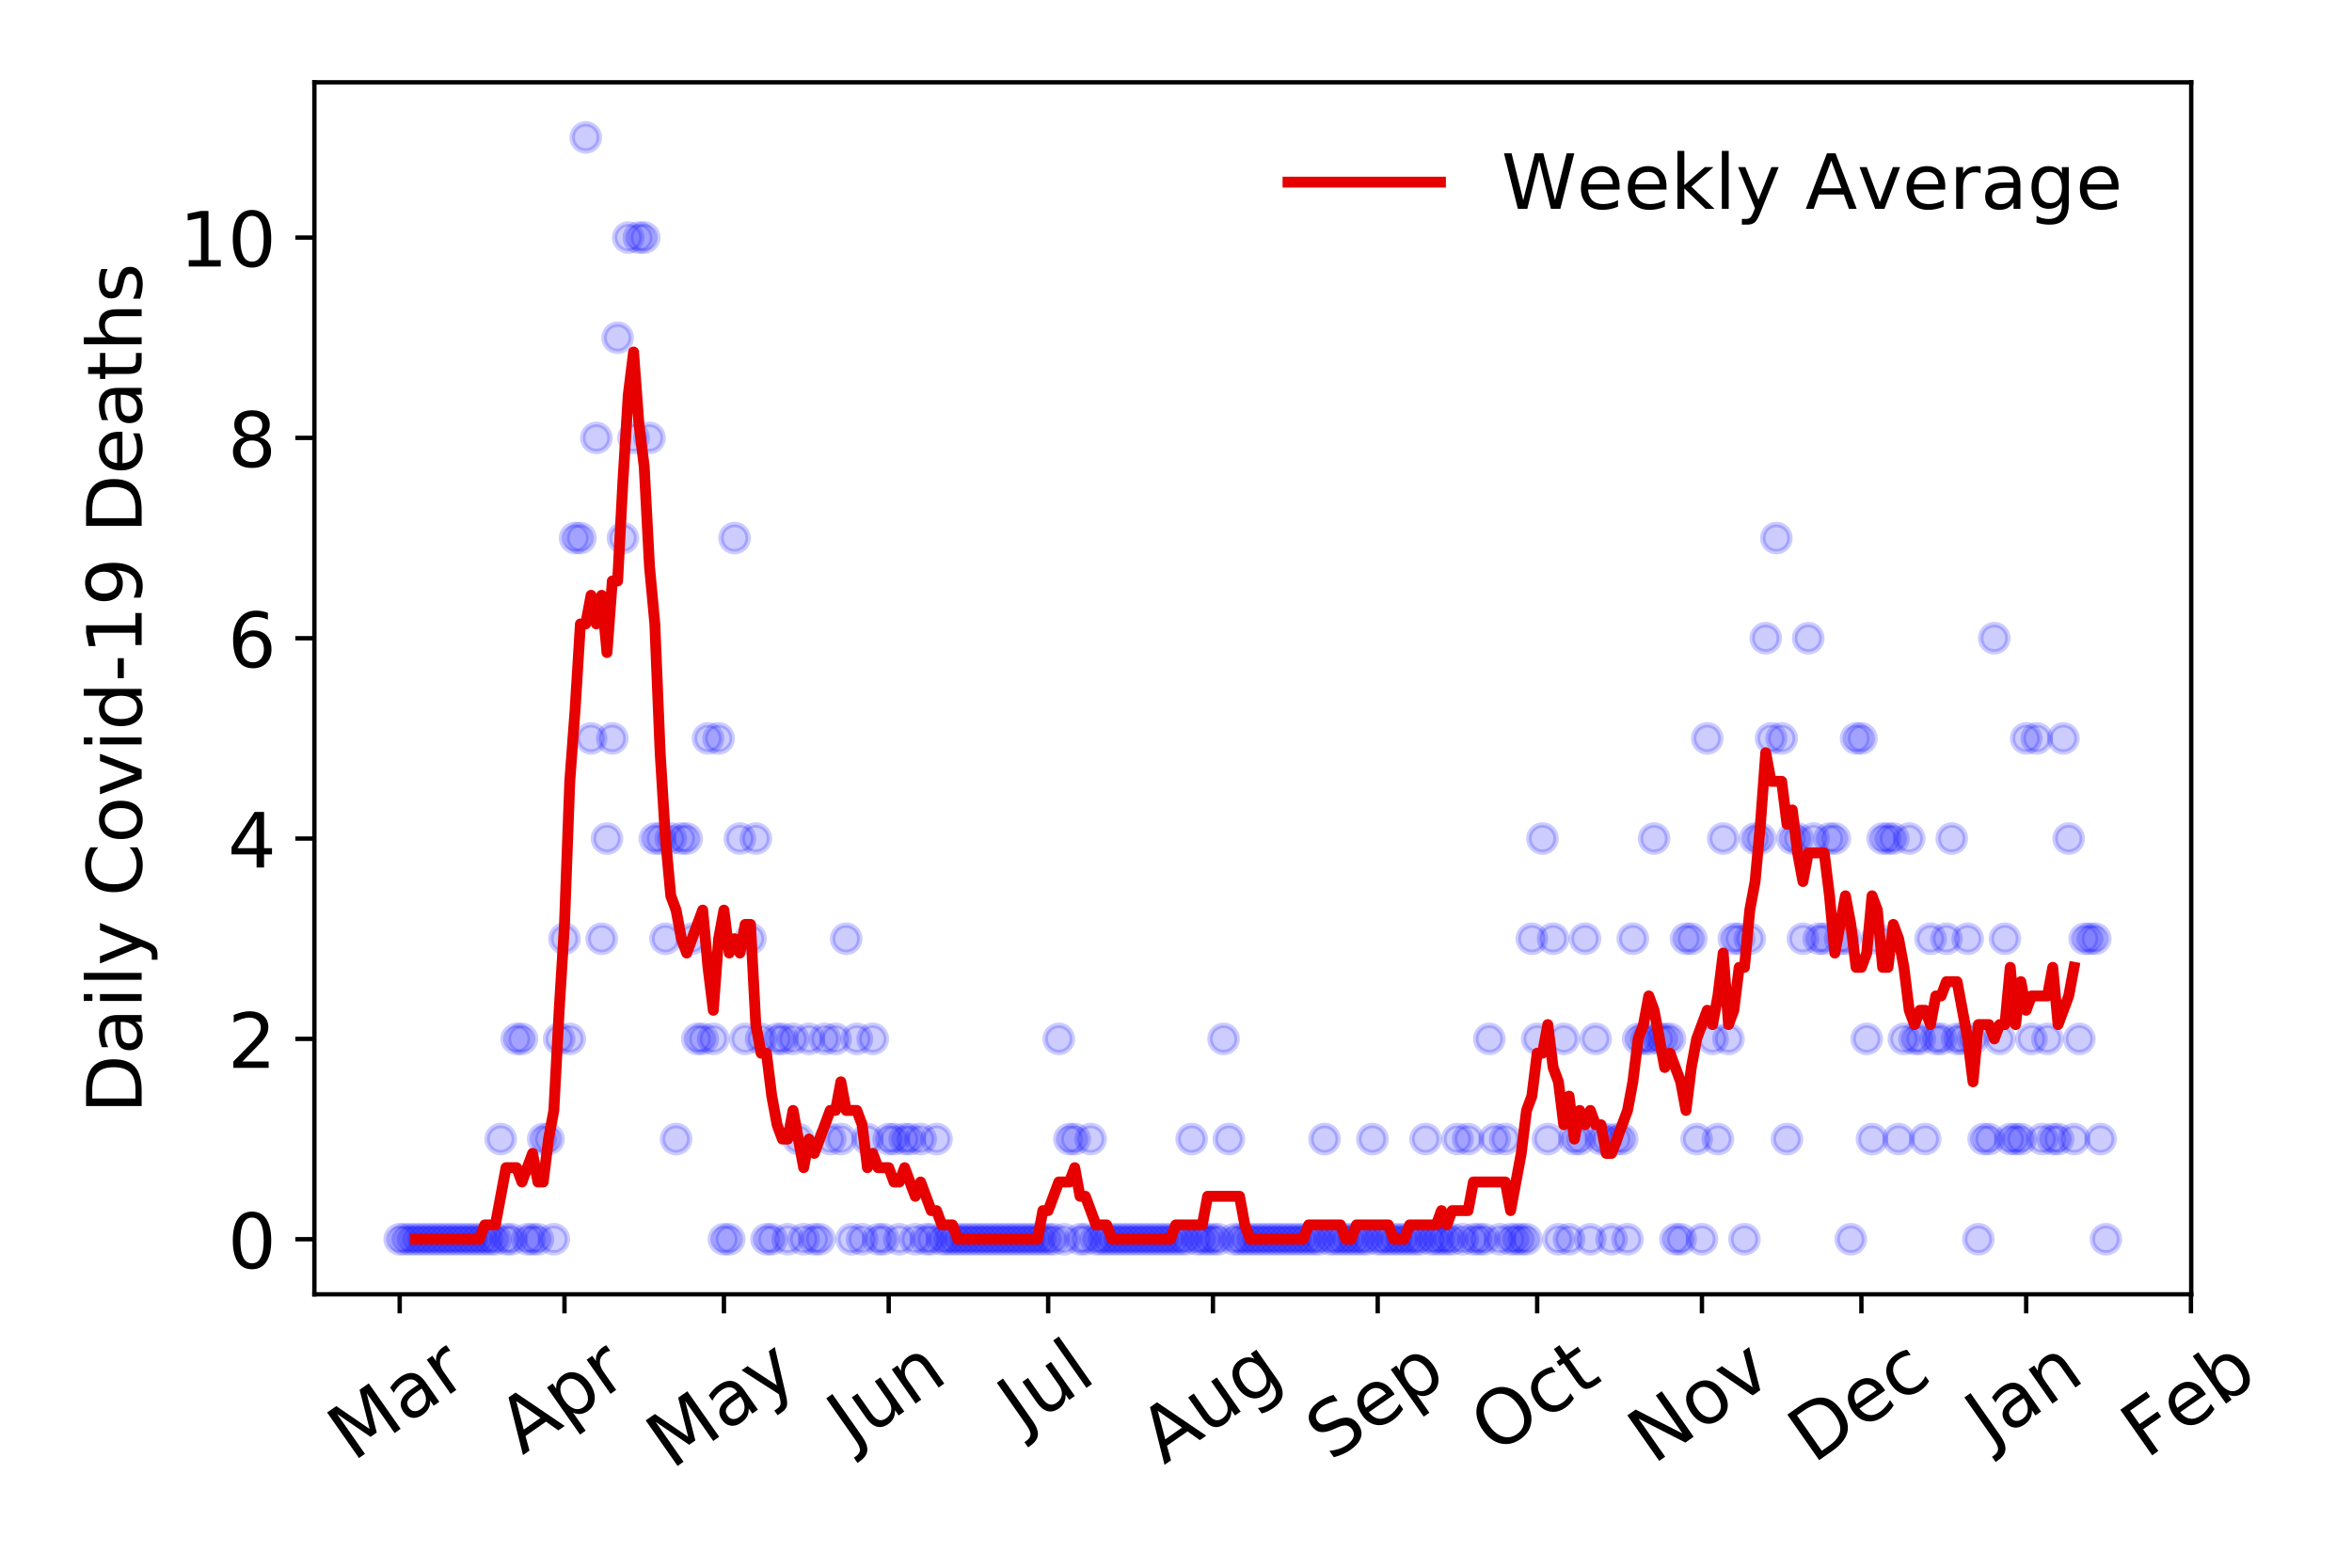 <?xml version="1.0" encoding="utf-8" standalone="no"?>
<!DOCTYPE svg PUBLIC "-//W3C//DTD SVG 1.1//EN"
  "http://www.w3.org/Graphics/SVG/1.1/DTD/svg11.dtd">
<!-- Created with matplotlib (https://matplotlib.org/) -->
<svg height="288pt" version="1.1" viewBox="0 0 432 288" width="432pt" xmlns="http://www.w3.org/2000/svg" xmlns:xlink="http://www.w3.org/1999/xlink">
 <defs>
  <style type="text/css">
*{stroke-linecap:butt;stroke-linejoin:round;}
  </style>
 </defs>
 <g id="figure_1">
  <g id="patch_1">
   <path d="M 0 288 
L 432 288 
L 432 0 
L 0 0 
z
" style="fill:#ffffff;"/>
  </g>
  <g id="axes_1">
   <g id="patch_2">
    <path d="M 57.745 237.778 
L 402.468 237.778 
L 402.468 15.12 
L 57.745 15.12 
z
" style="fill:#ffffff;"/>
   </g>
   <g id="matplotlib.axis_1">
    <g id="xtick_1">
     <g id="line2d_1">
      <defs>
       <path d="M 0 0 
L 0 3.5 
" id="m54fbcc66ab" style="stroke:#000000;stroke-width:0.8;"/>
      </defs>
      <g>
       <use style="stroke:#000000;stroke-width:0.8;" x="73.414" xlink:href="#m54fbcc66ab" y="237.778"/>
      </g>
     </g>
     <g id="text_1">
      <!-- Mar -->
      <defs>
       <path d="M 9.812 72.906 
L 24.516 72.906 
L 43.109 23.297 
L 61.812 72.906 
L 76.516 72.906 
L 76.516 0 
L 66.891 0 
L 66.891 64.016 
L 48.094 14.016 
L 38.188 14.016 
L 19.391 64.016 
L 19.391 0 
L 9.812 0 
z
" id="DejaVuSans-77"/>
       <path d="M 34.281 27.484 
Q 23.391 27.484 19.188 25 
Q 14.984 22.516 14.984 16.5 
Q 14.984 11.719 18.141 8.906 
Q 21.297 6.109 26.703 6.109 
Q 34.188 6.109 38.703 11.406 
Q 43.219 16.703 43.219 25.484 
L 43.219 27.484 
z
M 52.203 31.203 
L 52.203 0 
L 43.219 0 
L 43.219 8.297 
Q 40.141 3.328 35.547 0.953 
Q 30.953 -1.422 24.312 -1.422 
Q 15.922 -1.422 10.953 3.297 
Q 6 8.016 6 15.922 
Q 6 25.141 12.172 29.828 
Q 18.359 34.516 30.609 34.516 
L 43.219 34.516 
L 43.219 35.406 
Q 43.219 41.609 39.141 45 
Q 35.062 48.391 27.688 48.391 
Q 23 48.391 18.547 47.266 
Q 14.109 46.141 10.016 43.891 
L 10.016 52.203 
Q 14.938 54.109 19.578 55.047 
Q 24.219 56 28.609 56 
Q 40.484 56 46.344 49.844 
Q 52.203 43.703 52.203 31.203 
z
" id="DejaVuSans-97"/>
       <path d="M 41.109 46.297 
Q 39.594 47.172 37.812 47.578 
Q 36.031 48 33.891 48 
Q 26.266 48 22.188 43.047 
Q 18.109 38.094 18.109 28.812 
L 18.109 0 
L 9.078 0 
L 9.078 54.688 
L 18.109 54.688 
L 18.109 46.188 
Q 20.953 51.172 25.484 53.578 
Q 30.031 56 36.531 56 
Q 37.453 56 38.578 55.875 
Q 39.703 55.766 41.062 55.516 
z
" id="DejaVuSans-114"/>
      </defs>
      <g transform="translate(64.811 268.643)rotate(-35)scale(0.14 -0.14)">
       <use xlink:href="#DejaVuSans-77"/>
       <use x="86.279" xlink:href="#DejaVuSans-97"/>
       <use x="147.559" xlink:href="#DejaVuSans-114"/>
      </g>
     </g>
    </g>
    <g id="xtick_2">
     <g id="line2d_2">
      <g>
       <use style="stroke:#000000;stroke-width:0.8;" x="103.679" xlink:href="#m54fbcc66ab" y="237.778"/>
      </g>
     </g>
     <g id="text_2">
      <!-- Apr -->
      <defs>
       <path d="M 34.188 63.188 
L 20.797 26.906 
L 47.609 26.906 
z
M 28.609 72.906 
L 39.797 72.906 
L 67.578 0 
L 57.328 0 
L 50.688 18.703 
L 17.828 18.703 
L 11.188 0 
L 0.781 0 
z
" id="DejaVuSans-65"/>
       <path d="M 18.109 8.203 
L 18.109 -20.797 
L 9.078 -20.797 
L 9.078 54.688 
L 18.109 54.688 
L 18.109 46.391 
Q 20.953 51.266 25.266 53.625 
Q 29.594 56 35.594 56 
Q 45.562 56 51.781 48.094 
Q 58.016 40.188 58.016 27.297 
Q 58.016 14.406 51.781 6.484 
Q 45.562 -1.422 35.594 -1.422 
Q 29.594 -1.422 25.266 0.953 
Q 20.953 3.328 18.109 8.203 
z
M 48.688 27.297 
Q 48.688 37.203 44.609 42.844 
Q 40.531 48.484 33.406 48.484 
Q 26.266 48.484 22.188 42.844 
Q 18.109 37.203 18.109 27.297 
Q 18.109 17.391 22.188 11.75 
Q 26.266 6.109 33.406 6.109 
Q 40.531 6.109 44.609 11.75 
Q 48.688 17.391 48.688 27.297 
z
" id="DejaVuSans-112"/>
      </defs>
      <g transform="translate(95.975 267.384)rotate(-35)scale(0.14 -0.14)">
       <use xlink:href="#DejaVuSans-65"/>
       <use x="68.408" xlink:href="#DejaVuSans-112"/>
       <use x="131.885" xlink:href="#DejaVuSans-114"/>
      </g>
     </g>
    </g>
    <g id="xtick_3">
     <g id="line2d_3">
      <g>
       <use style="stroke:#000000;stroke-width:0.8;" x="132.967" xlink:href="#m54fbcc66ab" y="237.778"/>
      </g>
     </g>
     <g id="text_3">
      <!-- May -->
      <defs>
       <path d="M 32.172 -5.078 
Q 28.375 -14.844 24.75 -17.812 
Q 21.141 -20.797 15.094 -20.797 
L 7.906 -20.797 
L 7.906 -13.281 
L 13.188 -13.281 
Q 16.891 -13.281 18.938 -11.516 
Q 21 -9.766 23.484 -3.219 
L 25.094 0.875 
L 2.984 54.688 
L 12.5 54.688 
L 29.594 11.922 
L 46.688 54.688 
L 56.203 54.688 
z
" id="DejaVuSans-121"/>
      </defs>
      <g transform="translate(123.328 270.094)rotate(-35)scale(0.14 -0.14)">
       <use xlink:href="#DejaVuSans-77"/>
       <use x="86.279" xlink:href="#DejaVuSans-97"/>
       <use x="147.559" xlink:href="#DejaVuSans-121"/>
      </g>
     </g>
    </g>
    <g id="xtick_4">
     <g id="line2d_4">
      <g>
       <use style="stroke:#000000;stroke-width:0.8;" x="163.232" xlink:href="#m54fbcc66ab" y="237.778"/>
      </g>
     </g>
     <g id="text_4">
      <!-- Jun -->
      <defs>
       <path d="M 9.812 72.906 
L 19.672 72.906 
L 19.672 5.078 
Q 19.672 -8.109 14.672 -14.062 
Q 9.672 -20.016 -1.422 -20.016 
L -5.172 -20.016 
L -5.172 -11.719 
L -2.094 -11.719 
Q 4.438 -11.719 7.125 -8.047 
Q 9.812 -4.391 9.812 5.078 
z
" id="DejaVuSans-74"/>
       <path d="M 8.5 21.578 
L 8.5 54.688 
L 17.484 54.688 
L 17.484 21.922 
Q 17.484 14.156 20.5 10.266 
Q 23.531 6.391 29.594 6.391 
Q 36.859 6.391 41.078 11.031 
Q 45.312 15.672 45.312 23.688 
L 45.312 54.688 
L 54.297 54.688 
L 54.297 0 
L 45.312 0 
L 45.312 8.406 
Q 42.047 3.422 37.719 1 
Q 33.406 -1.422 27.688 -1.422 
Q 18.266 -1.422 13.375 4.438 
Q 8.5 10.297 8.5 21.578 
z
M 31.109 56 
z
" id="DejaVuSans-117"/>
       <path d="M 54.891 33.016 
L 54.891 0 
L 45.906 0 
L 45.906 32.719 
Q 45.906 40.484 42.875 44.328 
Q 39.844 48.188 33.797 48.188 
Q 26.516 48.188 22.312 43.547 
Q 18.109 38.922 18.109 30.906 
L 18.109 0 
L 9.078 0 
L 9.078 54.688 
L 18.109 54.688 
L 18.109 46.188 
Q 21.344 51.125 25.703 53.562 
Q 30.078 56 35.797 56 
Q 45.219 56 50.047 50.172 
Q 54.891 44.344 54.891 33.016 
z
" id="DejaVuSans-110"/>
      </defs>
      <g transform="translate(156.488 266.039)rotate(-35)scale(0.14 -0.14)">
       <use xlink:href="#DejaVuSans-74"/>
       <use x="29.492" xlink:href="#DejaVuSans-117"/>
       <use x="92.871" xlink:href="#DejaVuSans-110"/>
      </g>
     </g>
    </g>
    <g id="xtick_5">
     <g id="line2d_5">
      <g>
       <use style="stroke:#000000;stroke-width:0.8;" x="192.52" xlink:href="#m54fbcc66ab" y="237.778"/>
      </g>
     </g>
     <g id="text_5">
      <!-- Jul -->
      <defs>
       <path d="M 9.422 75.984 
L 18.406 75.984 
L 18.406 0 
L 9.422 0 
z
" id="DejaVuSans-108"/>
      </defs>
      <g transform="translate(187.817 263.181)rotate(-35)scale(0.14 -0.14)">
       <use xlink:href="#DejaVuSans-74"/>
       <use x="29.492" xlink:href="#DejaVuSans-117"/>
       <use x="92.871" xlink:href="#DejaVuSans-108"/>
      </g>
     </g>
    </g>
    <g id="xtick_6">
     <g id="line2d_6">
      <g>
       <use style="stroke:#000000;stroke-width:0.8;" x="222.785" xlink:href="#m54fbcc66ab" y="237.778"/>
      </g>
     </g>
     <g id="text_6">
      <!-- Aug -->
      <defs>
       <path d="M 45.406 27.984 
Q 45.406 37.75 41.375 43.109 
Q 37.359 48.484 30.078 48.484 
Q 22.859 48.484 18.828 43.109 
Q 14.797 37.75 14.797 27.984 
Q 14.797 18.266 18.828 12.891 
Q 22.859 7.516 30.078 7.516 
Q 37.359 7.516 41.375 12.891 
Q 45.406 18.266 45.406 27.984 
z
M 54.391 6.781 
Q 54.391 -7.172 48.188 -13.984 
Q 42 -20.797 29.203 -20.797 
Q 24.469 -20.797 20.266 -20.094 
Q 16.062 -19.391 12.109 -17.922 
L 12.109 -9.188 
Q 16.062 -11.328 19.922 -12.344 
Q 23.781 -13.375 27.781 -13.375 
Q 36.625 -13.375 41.016 -8.766 
Q 45.406 -4.156 45.406 5.172 
L 45.406 9.625 
Q 42.625 4.781 38.281 2.391 
Q 33.938 0 27.875 0 
Q 17.828 0 11.672 7.656 
Q 5.516 15.328 5.516 27.984 
Q 5.516 40.672 11.672 48.328 
Q 17.828 56 27.875 56 
Q 33.938 56 38.281 53.609 
Q 42.625 51.219 45.406 46.391 
L 45.406 54.688 
L 54.391 54.688 
z
" id="DejaVuSans-103"/>
      </defs>
      <g transform="translate(213.804 269.172)rotate(-35)scale(0.14 -0.14)">
       <use xlink:href="#DejaVuSans-65"/>
       <use x="68.408" xlink:href="#DejaVuSans-117"/>
       <use x="131.787" xlink:href="#DejaVuSans-103"/>
      </g>
     </g>
    </g>
    <g id="xtick_7">
     <g id="line2d_7">
      <g>
       <use style="stroke:#000000;stroke-width:0.8;" x="253.049" xlink:href="#m54fbcc66ab" y="237.778"/>
      </g>
     </g>
     <g id="text_7">
      <!-- Sep -->
      <defs>
       <path d="M 53.516 70.516 
L 53.516 60.891 
Q 47.906 63.578 42.922 64.891 
Q 37.938 66.219 33.297 66.219 
Q 25.25 66.219 20.875 63.094 
Q 16.5 59.969 16.5 54.203 
Q 16.5 49.359 19.406 46.891 
Q 22.312 44.438 30.422 42.922 
L 36.375 41.703 
Q 47.406 39.594 52.656 34.297 
Q 57.906 29 57.906 20.125 
Q 57.906 9.516 50.797 4.047 
Q 43.703 -1.422 29.984 -1.422 
Q 24.812 -1.422 18.969 -0.25 
Q 13.141 0.922 6.891 3.219 
L 6.891 13.375 
Q 12.891 10.016 18.656 8.297 
Q 24.422 6.594 29.984 6.594 
Q 38.422 6.594 43.016 9.906 
Q 47.609 13.234 47.609 19.391 
Q 47.609 24.75 44.312 27.781 
Q 41.016 30.812 33.5 32.328 
L 27.484 33.5 
Q 16.453 35.688 11.516 40.375 
Q 6.594 45.062 6.594 53.422 
Q 6.594 63.094 13.406 68.656 
Q 20.219 74.219 32.172 74.219 
Q 37.312 74.219 42.625 73.281 
Q 47.953 72.359 53.516 70.516 
z
" id="DejaVuSans-83"/>
       <path d="M 56.203 29.594 
L 56.203 25.203 
L 14.891 25.203 
Q 15.484 15.922 20.484 11.062 
Q 25.484 6.203 34.422 6.203 
Q 39.594 6.203 44.453 7.469 
Q 49.312 8.734 54.109 11.281 
L 54.109 2.781 
Q 49.266 0.734 44.188 -0.344 
Q 39.109 -1.422 33.891 -1.422 
Q 20.797 -1.422 13.156 6.188 
Q 5.516 13.812 5.516 26.812 
Q 5.516 40.234 12.766 48.109 
Q 20.016 56 32.328 56 
Q 43.359 56 49.781 48.891 
Q 56.203 41.797 56.203 29.594 
z
M 47.219 32.234 
Q 47.125 39.594 43.094 43.984 
Q 39.062 48.391 32.422 48.391 
Q 24.906 48.391 20.391 44.141 
Q 15.875 39.891 15.188 32.172 
z
" id="DejaVuSans-101"/>
      </defs>
      <g transform="translate(244.456 268.629)rotate(-35)scale(0.14 -0.14)">
       <use xlink:href="#DejaVuSans-83"/>
       <use x="63.477" xlink:href="#DejaVuSans-101"/>
       <use x="125" xlink:href="#DejaVuSans-112"/>
      </g>
     </g>
    </g>
    <g id="xtick_8">
     <g id="line2d_8">
      <g>
       <use style="stroke:#000000;stroke-width:0.8;" x="282.337" xlink:href="#m54fbcc66ab" y="237.778"/>
      </g>
     </g>
     <g id="text_8">
      <!-- Oct -->
      <defs>
       <path d="M 39.406 66.219 
Q 28.656 66.219 22.328 58.203 
Q 16.016 50.203 16.016 36.375 
Q 16.016 22.609 22.328 14.594 
Q 28.656 6.594 39.406 6.594 
Q 50.141 6.594 56.422 14.594 
Q 62.703 22.609 62.703 36.375 
Q 62.703 50.203 56.422 58.203 
Q 50.141 66.219 39.406 66.219 
z
M 39.406 74.219 
Q 54.734 74.219 63.906 63.938 
Q 73.094 53.656 73.094 36.375 
Q 73.094 19.141 63.906 8.859 
Q 54.734 -1.422 39.406 -1.422 
Q 24.031 -1.422 14.812 8.828 
Q 5.609 19.094 5.609 36.375 
Q 5.609 53.656 14.812 63.938 
Q 24.031 74.219 39.406 74.219 
z
" id="DejaVuSans-79"/>
       <path d="M 48.781 52.594 
L 48.781 44.188 
Q 44.969 46.297 41.141 47.344 
Q 37.312 48.391 33.406 48.391 
Q 24.656 48.391 19.812 42.844 
Q 14.984 37.312 14.984 27.297 
Q 14.984 17.281 19.812 11.734 
Q 24.656 6.203 33.406 6.203 
Q 37.312 6.203 41.141 7.25 
Q 44.969 8.297 48.781 10.406 
L 48.781 2.094 
Q 45.016 0.344 40.984 -0.531 
Q 36.969 -1.422 32.422 -1.422 
Q 20.062 -1.422 12.781 6.344 
Q 5.516 14.109 5.516 27.297 
Q 5.516 40.672 12.859 48.328 
Q 20.219 56 33.016 56 
Q 37.156 56 41.109 55.141 
Q 45.062 54.297 48.781 52.594 
z
" id="DejaVuSans-99"/>
       <path d="M 18.312 70.219 
L 18.312 54.688 
L 36.812 54.688 
L 36.812 47.703 
L 18.312 47.703 
L 18.312 18.016 
Q 18.312 11.328 20.141 9.422 
Q 21.969 7.516 27.594 7.516 
L 36.812 7.516 
L 36.812 0 
L 27.594 0 
Q 17.188 0 13.234 3.875 
Q 9.281 7.766 9.281 18.016 
L 9.281 47.703 
L 2.688 47.703 
L 2.688 54.688 
L 9.281 54.688 
L 9.281 70.219 
z
" id="DejaVuSans-116"/>
      </defs>
      <g transform="translate(274.639 267.377)rotate(-35)scale(0.14 -0.14)">
       <use xlink:href="#DejaVuSans-79"/>
       <use x="78.711" xlink:href="#DejaVuSans-99"/>
       <use x="133.691" xlink:href="#DejaVuSans-116"/>
      </g>
     </g>
    </g>
    <g id="xtick_9">
     <g id="line2d_9">
      <g>
       <use style="stroke:#000000;stroke-width:0.8;" x="312.602" xlink:href="#m54fbcc66ab" y="237.778"/>
      </g>
     </g>
     <g id="text_9">
      <!-- Nov -->
      <defs>
       <path d="M 9.812 72.906 
L 23.094 72.906 
L 55.422 11.922 
L 55.422 72.906 
L 64.984 72.906 
L 64.984 0 
L 51.703 0 
L 19.391 60.984 
L 19.391 0 
L 9.812 0 
z
" id="DejaVuSans-78"/>
       <path d="M 30.609 48.391 
Q 23.391 48.391 19.188 42.75 
Q 14.984 37.109 14.984 27.297 
Q 14.984 17.484 19.156 11.844 
Q 23.344 6.203 30.609 6.203 
Q 37.797 6.203 41.984 11.859 
Q 46.188 17.531 46.188 27.297 
Q 46.188 37.016 41.984 42.703 
Q 37.797 48.391 30.609 48.391 
z
M 30.609 56 
Q 42.328 56 49.016 48.375 
Q 55.719 40.766 55.719 27.297 
Q 55.719 13.875 49.016 6.219 
Q 42.328 -1.422 30.609 -1.422 
Q 18.844 -1.422 12.172 6.219 
Q 5.516 13.875 5.516 27.297 
Q 5.516 40.766 12.172 48.375 
Q 18.844 56 30.609 56 
z
" id="DejaVuSans-111"/>
       <path d="M 2.984 54.688 
L 12.5 54.688 
L 29.594 8.797 
L 46.688 54.688 
L 56.203 54.688 
L 35.688 0 
L 23.484 0 
z
" id="DejaVuSans-118"/>
      </defs>
      <g transform="translate(303.626 269.166)rotate(-35)scale(0.14 -0.14)">
       <use xlink:href="#DejaVuSans-78"/>
       <use x="74.805" xlink:href="#DejaVuSans-111"/>
       <use x="135.986" xlink:href="#DejaVuSans-118"/>
      </g>
     </g>
    </g>
    <g id="xtick_10">
     <g id="line2d_10">
      <g>
       <use style="stroke:#000000;stroke-width:0.8;" x="341.89" xlink:href="#m54fbcc66ab" y="237.778"/>
      </g>
     </g>
     <g id="text_10">
      <!-- Dec -->
      <defs>
       <path d="M 19.672 64.797 
L 19.672 8.109 
L 31.594 8.109 
Q 46.688 8.109 53.688 14.938 
Q 60.688 21.781 60.688 36.531 
Q 60.688 51.172 53.688 57.984 
Q 46.688 64.797 31.594 64.797 
z
M 9.812 72.906 
L 30.078 72.906 
Q 51.266 72.906 61.172 64.094 
Q 71.094 55.281 71.094 36.531 
Q 71.094 17.672 61.125 8.828 
Q 51.172 0 30.078 0 
L 9.812 0 
z
" id="DejaVuSans-68"/>
      </defs>
      <g transform="translate(333.01 269.032)rotate(-35)scale(0.14 -0.14)">
       <use xlink:href="#DejaVuSans-68"/>
       <use x="77.002" xlink:href="#DejaVuSans-101"/>
       <use x="138.525" xlink:href="#DejaVuSans-99"/>
      </g>
     </g>
    </g>
    <g id="xtick_11">
     <g id="line2d_11">
      <g>
       <use style="stroke:#000000;stroke-width:0.8;" x="372.155" xlink:href="#m54fbcc66ab" y="237.778"/>
      </g>
     </g>
     <g id="text_11">
      <!-- Jan -->
      <g transform="translate(365.531 265.871)rotate(-35)scale(0.14 -0.14)">
       <use xlink:href="#DejaVuSans-74"/>
       <use x="29.492" xlink:href="#DejaVuSans-97"/>
       <use x="90.771" xlink:href="#DejaVuSans-110"/>
      </g>
     </g>
    </g>
    <g id="xtick_12">
     <g id="line2d_12">
      <g>
       <use style="stroke:#000000;stroke-width:0.8;" x="402.419" xlink:href="#m54fbcc66ab" y="237.778"/>
      </g>
     </g>
     <g id="text_12">
      <!-- Feb -->
      <defs>
       <path d="M 9.812 72.906 
L 51.703 72.906 
L 51.703 64.594 
L 19.672 64.594 
L 19.672 43.109 
L 48.578 43.109 
L 48.578 34.812 
L 19.672 34.812 
L 19.672 0 
L 9.812 0 
z
" id="DejaVuSans-70"/>
       <path d="M 48.688 27.297 
Q 48.688 37.203 44.609 42.844 
Q 40.531 48.484 33.406 48.484 
Q 26.266 48.484 22.188 42.844 
Q 18.109 37.203 18.109 27.297 
Q 18.109 17.391 22.188 11.75 
Q 26.266 6.109 33.406 6.109 
Q 40.531 6.109 44.609 11.75 
Q 48.688 17.391 48.688 27.297 
z
M 18.109 46.391 
Q 20.953 51.266 25.266 53.625 
Q 29.594 56 35.594 56 
Q 45.562 56 51.781 48.094 
Q 58.016 40.188 58.016 27.297 
Q 58.016 14.406 51.781 6.484 
Q 45.562 -1.422 35.594 -1.422 
Q 29.594 -1.422 25.266 0.953 
Q 20.953 3.328 18.109 8.203 
L 18.109 0 
L 9.078 0 
L 9.078 75.984 
L 18.109 75.984 
z
" id="DejaVuSans-98"/>
      </defs>
      <g transform="translate(394.173 268.143)rotate(-35)scale(0.14 -0.14)">
       <use xlink:href="#DejaVuSans-70"/>
       <use x="57.441" xlink:href="#DejaVuSans-101"/>
       <use x="118.965" xlink:href="#DejaVuSans-98"/>
      </g>
     </g>
    </g>
   </g>
   <g id="matplotlib.axis_2">
    <g id="ytick_1">
     <g id="line2d_13">
      <defs>
       <path d="M 0 0 
L -3.5 0 
" id="m66467ffb55" style="stroke:#000000;stroke-width:0.8;"/>
      </defs>
      <g>
       <use style="stroke:#000000;stroke-width:0.8;" x="57.745" xlink:href="#m66467ffb55" y="227.657"/>
      </g>
     </g>
     <g id="text_13">
      <!-- 0 -->
      <defs>
       <path d="M 31.781 66.406 
Q 24.172 66.406 20.328 58.906 
Q 16.5 51.422 16.5 36.375 
Q 16.5 21.391 20.328 13.891 
Q 24.172 6.391 31.781 6.391 
Q 39.453 6.391 43.281 13.891 
Q 47.125 21.391 47.125 36.375 
Q 47.125 51.422 43.281 58.906 
Q 39.453 66.406 31.781 66.406 
z
M 31.781 74.219 
Q 44.047 74.219 50.516 64.516 
Q 56.984 54.828 56.984 36.375 
Q 56.984 17.969 50.516 8.266 
Q 44.047 -1.422 31.781 -1.422 
Q 19.531 -1.422 13.062 8.266 
Q 6.594 17.969 6.594 36.375 
Q 6.594 54.828 13.062 64.516 
Q 19.531 74.219 31.781 74.219 
z
" id="DejaVuSans-48"/>
      </defs>
      <g transform="translate(41.837 232.976)scale(0.14 -0.14)">
       <use xlink:href="#DejaVuSans-48"/>
      </g>
     </g>
    </g>
    <g id="ytick_2">
     <g id="line2d_14">
      <g>
       <use style="stroke:#000000;stroke-width:0.8;" x="57.745" xlink:href="#m66467ffb55" y="190.854"/>
      </g>
     </g>
     <g id="text_14">
      <!-- 2 -->
      <defs>
       <path d="M 19.188 8.297 
L 53.609 8.297 
L 53.609 0 
L 7.328 0 
L 7.328 8.297 
Q 12.938 14.109 22.625 23.891 
Q 32.328 33.688 34.812 36.531 
Q 39.547 41.844 41.422 45.531 
Q 43.312 49.219 43.312 52.781 
Q 43.312 58.594 39.234 62.25 
Q 35.156 65.922 28.609 65.922 
Q 23.969 65.922 18.812 64.312 
Q 13.672 62.703 7.812 59.422 
L 7.812 69.391 
Q 13.766 71.781 18.938 73 
Q 24.125 74.219 28.422 74.219 
Q 39.75 74.219 46.484 68.547 
Q 53.219 62.891 53.219 53.422 
Q 53.219 48.922 51.531 44.891 
Q 49.859 40.875 45.406 35.406 
Q 44.188 33.984 37.641 27.219 
Q 31.109 20.453 19.188 8.297 
z
" id="DejaVuSans-50"/>
      </defs>
      <g transform="translate(41.837 196.173)scale(0.14 -0.14)">
       <use xlink:href="#DejaVuSans-50"/>
      </g>
     </g>
    </g>
    <g id="ytick_3">
     <g id="line2d_15">
      <g>
       <use style="stroke:#000000;stroke-width:0.8;" x="57.745" xlink:href="#m66467ffb55" y="154.051"/>
      </g>
     </g>
     <g id="text_15">
      <!-- 4 -->
      <defs>
       <path d="M 37.797 64.312 
L 12.891 25.391 
L 37.797 25.391 
z
M 35.203 72.906 
L 47.609 72.906 
L 47.609 25.391 
L 58.016 25.391 
L 58.016 17.188 
L 47.609 17.188 
L 47.609 0 
L 37.797 0 
L 37.797 17.188 
L 4.891 17.188 
L 4.891 26.703 
z
" id="DejaVuSans-52"/>
      </defs>
      <g transform="translate(41.837 159.37)scale(0.14 -0.14)">
       <use xlink:href="#DejaVuSans-52"/>
      </g>
     </g>
    </g>
    <g id="ytick_4">
     <g id="line2d_16">
      <g>
       <use style="stroke:#000000;stroke-width:0.8;" x="57.745" xlink:href="#m66467ffb55" y="117.248"/>
      </g>
     </g>
     <g id="text_16">
      <!-- 6 -->
      <defs>
       <path d="M 33.016 40.375 
Q 26.375 40.375 22.484 35.828 
Q 18.609 31.297 18.609 23.391 
Q 18.609 15.531 22.484 10.953 
Q 26.375 6.391 33.016 6.391 
Q 39.656 6.391 43.531 10.953 
Q 47.406 15.531 47.406 23.391 
Q 47.406 31.297 43.531 35.828 
Q 39.656 40.375 33.016 40.375 
z
M 52.594 71.297 
L 52.594 62.312 
Q 48.875 64.062 45.094 64.984 
Q 41.312 65.922 37.594 65.922 
Q 27.828 65.922 22.672 59.328 
Q 17.531 52.734 16.797 39.406 
Q 19.672 43.656 24.016 45.922 
Q 28.375 48.188 33.594 48.188 
Q 44.578 48.188 50.953 41.516 
Q 57.328 34.859 57.328 23.391 
Q 57.328 12.156 50.688 5.359 
Q 44.047 -1.422 33.016 -1.422 
Q 20.359 -1.422 13.672 8.266 
Q 6.984 17.969 6.984 36.375 
Q 6.984 53.656 15.188 63.938 
Q 23.391 74.219 37.203 74.219 
Q 40.922 74.219 44.703 73.484 
Q 48.484 72.75 52.594 71.297 
z
" id="DejaVuSans-54"/>
      </defs>
      <g transform="translate(41.837 122.567)scale(0.14 -0.14)">
       <use xlink:href="#DejaVuSans-54"/>
      </g>
     </g>
    </g>
    <g id="ytick_5">
     <g id="line2d_17">
      <g>
       <use style="stroke:#000000;stroke-width:0.8;" x="57.745" xlink:href="#m66467ffb55" y="80.445"/>
      </g>
     </g>
     <g id="text_17">
      <!-- 8 -->
      <defs>
       <path d="M 31.781 34.625 
Q 24.75 34.625 20.719 30.859 
Q 16.703 27.094 16.703 20.516 
Q 16.703 13.922 20.719 10.156 
Q 24.75 6.391 31.781 6.391 
Q 38.812 6.391 42.859 10.172 
Q 46.922 13.969 46.922 20.516 
Q 46.922 27.094 42.891 30.859 
Q 38.875 34.625 31.781 34.625 
z
M 21.922 38.812 
Q 15.578 40.375 12.031 44.719 
Q 8.5 49.078 8.5 55.328 
Q 8.5 64.062 14.719 69.141 
Q 20.953 74.219 31.781 74.219 
Q 42.672 74.219 48.875 69.141 
Q 55.078 64.062 55.078 55.328 
Q 55.078 49.078 51.531 44.719 
Q 48 40.375 41.703 38.812 
Q 48.828 37.156 52.797 32.312 
Q 56.781 27.484 56.781 20.516 
Q 56.781 9.906 50.312 4.234 
Q 43.844 -1.422 31.781 -1.422 
Q 19.734 -1.422 13.25 4.234 
Q 6.781 9.906 6.781 20.516 
Q 6.781 27.484 10.781 32.312 
Q 14.797 37.156 21.922 38.812 
z
M 18.312 54.391 
Q 18.312 48.734 21.844 45.562 
Q 25.391 42.391 31.781 42.391 
Q 38.141 42.391 41.719 45.562 
Q 45.312 48.734 45.312 54.391 
Q 45.312 60.062 41.719 63.234 
Q 38.141 66.406 31.781 66.406 
Q 25.391 66.406 21.844 63.234 
Q 18.312 60.062 18.312 54.391 
z
" id="DejaVuSans-56"/>
      </defs>
      <g transform="translate(41.837 85.764)scale(0.14 -0.14)">
       <use xlink:href="#DejaVuSans-56"/>
      </g>
     </g>
    </g>
    <g id="ytick_6">
     <g id="line2d_18">
      <g>
       <use style="stroke:#000000;stroke-width:0.8;" x="57.745" xlink:href="#m66467ffb55" y="43.642"/>
      </g>
     </g>
     <g id="text_18">
      <!-- 10 -->
      <defs>
       <path d="M 12.406 8.297 
L 28.516 8.297 
L 28.516 63.922 
L 10.984 60.406 
L 10.984 69.391 
L 28.422 72.906 
L 38.281 72.906 
L 38.281 8.297 
L 54.391 8.297 
L 54.391 0 
L 12.406 0 
z
" id="DejaVuSans-49"/>
      </defs>
      <g transform="translate(32.93 48.961)scale(0.14 -0.14)">
       <use xlink:href="#DejaVuSans-49"/>
       <use x="63.623" xlink:href="#DejaVuSans-48"/>
      </g>
     </g>
    </g>
    <g id="text_19">
     <!-- Daily Covid-19 Deaths -->
     <defs>
      <path d="M 9.422 54.688 
L 18.406 54.688 
L 18.406 0 
L 9.422 0 
z
M 9.422 75.984 
L 18.406 75.984 
L 18.406 64.594 
L 9.422 64.594 
z
" id="DejaVuSans-105"/>
      <path id="DejaVuSans-32"/>
      <path d="M 64.406 67.281 
L 64.406 56.891 
Q 59.422 61.531 53.781 63.812 
Q 48.141 66.109 41.797 66.109 
Q 29.297 66.109 22.656 58.469 
Q 16.016 50.828 16.016 36.375 
Q 16.016 21.969 22.656 14.328 
Q 29.297 6.688 41.797 6.688 
Q 48.141 6.688 53.781 8.984 
Q 59.422 11.281 64.406 15.922 
L 64.406 5.609 
Q 59.234 2.094 53.438 0.328 
Q 47.656 -1.422 41.219 -1.422 
Q 24.656 -1.422 15.125 8.703 
Q 5.609 18.844 5.609 36.375 
Q 5.609 53.953 15.125 64.078 
Q 24.656 74.219 41.219 74.219 
Q 47.75 74.219 53.531 72.484 
Q 59.328 70.75 64.406 67.281 
z
" id="DejaVuSans-67"/>
      <path d="M 45.406 46.391 
L 45.406 75.984 
L 54.391 75.984 
L 54.391 0 
L 45.406 0 
L 45.406 8.203 
Q 42.578 3.328 38.25 0.953 
Q 33.938 -1.422 27.875 -1.422 
Q 17.969 -1.422 11.734 6.484 
Q 5.516 14.406 5.516 27.297 
Q 5.516 40.188 11.734 48.094 
Q 17.969 56 27.875 56 
Q 33.938 56 38.25 53.625 
Q 42.578 51.266 45.406 46.391 
z
M 14.797 27.297 
Q 14.797 17.391 18.875 11.75 
Q 22.953 6.109 30.078 6.109 
Q 37.203 6.109 41.297 11.75 
Q 45.406 17.391 45.406 27.297 
Q 45.406 37.203 41.297 42.844 
Q 37.203 48.484 30.078 48.484 
Q 22.953 48.484 18.875 42.844 
Q 14.797 37.203 14.797 27.297 
z
" id="DejaVuSans-100"/>
      <path d="M 4.891 31.391 
L 31.203 31.391 
L 31.203 23.391 
L 4.891 23.391 
z
" id="DejaVuSans-45"/>
      <path d="M 10.984 1.516 
L 10.984 10.5 
Q 14.703 8.734 18.5 7.812 
Q 22.312 6.891 25.984 6.891 
Q 35.75 6.891 40.891 13.453 
Q 46.047 20.016 46.781 33.406 
Q 43.953 29.203 39.594 26.953 
Q 35.25 24.703 29.984 24.703 
Q 19.047 24.703 12.672 31.312 
Q 6.297 37.938 6.297 49.422 
Q 6.297 60.641 12.938 67.422 
Q 19.578 74.219 30.609 74.219 
Q 43.266 74.219 49.922 64.516 
Q 56.594 54.828 56.594 36.375 
Q 56.594 19.141 48.406 8.859 
Q 40.234 -1.422 26.422 -1.422 
Q 22.703 -1.422 18.891 -0.688 
Q 15.094 0.047 10.984 1.516 
z
M 30.609 32.422 
Q 37.25 32.422 41.125 36.953 
Q 45.016 41.5 45.016 49.422 
Q 45.016 57.281 41.125 61.844 
Q 37.25 66.406 30.609 66.406 
Q 23.969 66.406 20.094 61.844 
Q 16.219 57.281 16.219 49.422 
Q 16.219 41.5 20.094 36.953 
Q 23.969 32.422 30.609 32.422 
z
" id="DejaVuSans-57"/>
      <path d="M 54.891 33.016 
L 54.891 0 
L 45.906 0 
L 45.906 32.719 
Q 45.906 40.484 42.875 44.328 
Q 39.844 48.188 33.797 48.188 
Q 26.516 48.188 22.312 43.547 
Q 18.109 38.922 18.109 30.906 
L 18.109 0 
L 9.078 0 
L 9.078 75.984 
L 18.109 75.984 
L 18.109 46.188 
Q 21.344 51.125 25.703 53.562 
Q 30.078 56 35.797 56 
Q 45.219 56 50.047 50.172 
Q 54.891 44.344 54.891 33.016 
z
" id="DejaVuSans-104"/>
      <path d="M 44.281 53.078 
L 44.281 44.578 
Q 40.484 46.531 36.375 47.5 
Q 32.281 48.484 27.875 48.484 
Q 21.188 48.484 17.844 46.438 
Q 14.5 44.391 14.5 40.281 
Q 14.5 37.156 16.891 35.375 
Q 19.281 33.594 26.516 31.984 
L 29.594 31.297 
Q 39.156 29.25 43.188 25.516 
Q 47.219 21.781 47.219 15.094 
Q 47.219 7.469 41.188 3.016 
Q 35.156 -1.422 24.609 -1.422 
Q 20.219 -1.422 15.453 -0.562 
Q 10.688 0.297 5.422 2 
L 5.422 11.281 
Q 10.406 8.688 15.234 7.391 
Q 20.062 6.109 24.812 6.109 
Q 31.156 6.109 34.562 8.281 
Q 37.984 10.453 37.984 14.406 
Q 37.984 18.062 35.516 20.016 
Q 33.062 21.969 24.703 23.781 
L 21.578 24.516 
Q 13.234 26.266 9.516 29.906 
Q 5.812 33.547 5.812 39.891 
Q 5.812 47.609 11.281 51.797 
Q 16.75 56 26.812 56 
Q 31.781 56 36.172 55.266 
Q 40.578 54.547 44.281 53.078 
z
" id="DejaVuSans-115"/>
     </defs>
     <g transform="translate(26.018 204.56)rotate(-90)scale(0.14 -0.14)">
      <use xlink:href="#DejaVuSans-68"/>
      <use x="77.002" xlink:href="#DejaVuSans-97"/>
      <use x="138.281" xlink:href="#DejaVuSans-105"/>
      <use x="166.064" xlink:href="#DejaVuSans-108"/>
      <use x="193.848" xlink:href="#DejaVuSans-121"/>
      <use x="253.027" xlink:href="#DejaVuSans-32"/>
      <use x="284.814" xlink:href="#DejaVuSans-67"/>
      <use x="354.639" xlink:href="#DejaVuSans-111"/>
      <use x="415.82" xlink:href="#DejaVuSans-118"/>
      <use x="475" xlink:href="#DejaVuSans-105"/>
      <use x="502.783" xlink:href="#DejaVuSans-100"/>
      <use x="566.26" xlink:href="#DejaVuSans-45"/>
      <use x="602.344" xlink:href="#DejaVuSans-49"/>
      <use x="665.967" xlink:href="#DejaVuSans-57"/>
      <use x="729.59" xlink:href="#DejaVuSans-32"/>
      <use x="761.377" xlink:href="#DejaVuSans-68"/>
      <use x="838.379" xlink:href="#DejaVuSans-101"/>
      <use x="899.902" xlink:href="#DejaVuSans-97"/>
      <use x="961.182" xlink:href="#DejaVuSans-116"/>
      <use x="1000.391" xlink:href="#DejaVuSans-104"/>
      <use x="1063.77" xlink:href="#DejaVuSans-115"/>
     </g>
    </g>
   </g>
   <g id="line2d_19">
    <defs>
     <path d="M 0 2.5 
C 0.663 2.5 1.299 2.237 1.768 1.768 
C 2.237 1.299 2.5 0.663 2.5 0 
C 2.5 -0.663 2.237 -1.299 1.768 -1.768 
C 1.299 -2.237 0.663 -2.5 0 -2.5 
C -0.663 -2.5 -1.299 -2.237 -1.768 -1.768 
C -2.237 -1.299 -2.5 -0.663 -2.5 0 
C -2.5 0.663 -2.237 1.299 -1.768 1.768 
C -1.299 2.237 -0.663 2.5 0 2.5 
z
" id="m02672e95f0" style="stroke:#0000ff;stroke-opacity:0.2;"/>
    </defs>
    <g clip-path="url(#p5e01c2ff33)">
     <use style="fill:#0000ff;fill-opacity:0.2;stroke:#0000ff;stroke-opacity:0.2;" x="73.414" xlink:href="#m02672e95f0" y="227.657"/>
     <use style="fill:#0000ff;fill-opacity:0.2;stroke:#0000ff;stroke-opacity:0.2;" x="74.391" xlink:href="#m02672e95f0" y="227.657"/>
     <use style="fill:#0000ff;fill-opacity:0.2;stroke:#0000ff;stroke-opacity:0.2;" x="75.367" xlink:href="#m02672e95f0" y="227.657"/>
     <use style="fill:#0000ff;fill-opacity:0.2;stroke:#0000ff;stroke-opacity:0.2;" x="76.343" xlink:href="#m02672e95f0" y="227.657"/>
     <use style="fill:#0000ff;fill-opacity:0.2;stroke:#0000ff;stroke-opacity:0.2;" x="77.319" xlink:href="#m02672e95f0" y="227.657"/>
     <use style="fill:#0000ff;fill-opacity:0.2;stroke:#0000ff;stroke-opacity:0.2;" x="78.296" xlink:href="#m02672e95f0" y="227.657"/>
     <use style="fill:#0000ff;fill-opacity:0.2;stroke:#0000ff;stroke-opacity:0.2;" x="79.272" xlink:href="#m02672e95f0" y="227.657"/>
     <use style="fill:#0000ff;fill-opacity:0.2;stroke:#0000ff;stroke-opacity:0.2;" x="80.248" xlink:href="#m02672e95f0" y="227.657"/>
     <use style="fill:#0000ff;fill-opacity:0.2;stroke:#0000ff;stroke-opacity:0.2;" x="81.224" xlink:href="#m02672e95f0" y="227.657"/>
     <use style="fill:#0000ff;fill-opacity:0.2;stroke:#0000ff;stroke-opacity:0.2;" x="82.201" xlink:href="#m02672e95f0" y="227.657"/>
     <use style="fill:#0000ff;fill-opacity:0.2;stroke:#0000ff;stroke-opacity:0.2;" x="83.177" xlink:href="#m02672e95f0" y="227.657"/>
     <use style="fill:#0000ff;fill-opacity:0.2;stroke:#0000ff;stroke-opacity:0.2;" x="84.153" xlink:href="#m02672e95f0" y="227.657"/>
     <use style="fill:#0000ff;fill-opacity:0.2;stroke:#0000ff;stroke-opacity:0.2;" x="85.13" xlink:href="#m02672e95f0" y="227.657"/>
     <use style="fill:#0000ff;fill-opacity:0.2;stroke:#0000ff;stroke-opacity:0.2;" x="86.106" xlink:href="#m02672e95f0" y="227.657"/>
     <use style="fill:#0000ff;fill-opacity:0.2;stroke:#0000ff;stroke-opacity:0.2;" x="87.082" xlink:href="#m02672e95f0" y="227.657"/>
     <use style="fill:#0000ff;fill-opacity:0.2;stroke:#0000ff;stroke-opacity:0.2;" x="88.058" xlink:href="#m02672e95f0" y="227.657"/>
     <use style="fill:#0000ff;fill-opacity:0.2;stroke:#0000ff;stroke-opacity:0.2;" x="89.035" xlink:href="#m02672e95f0" y="227.657"/>
     <use style="fill:#0000ff;fill-opacity:0.2;stroke:#0000ff;stroke-opacity:0.2;" x="90.011" xlink:href="#m02672e95f0" y="227.657"/>
     <use style="fill:#0000ff;fill-opacity:0.2;stroke:#0000ff;stroke-opacity:0.2;" x="90.987" xlink:href="#m02672e95f0" y="227.657"/>
     <use style="fill:#0000ff;fill-opacity:0.2;stroke:#0000ff;stroke-opacity:0.2;" x="91.963" xlink:href="#m02672e95f0" y="209.256"/>
     <use style="fill:#0000ff;fill-opacity:0.2;stroke:#0000ff;stroke-opacity:0.2;" x="92.94" xlink:href="#m02672e95f0" y="227.657"/>
     <use style="fill:#0000ff;fill-opacity:0.2;stroke:#0000ff;stroke-opacity:0.2;" x="93.916" xlink:href="#m02672e95f0" y="227.657"/>
     <use style="fill:#0000ff;fill-opacity:0.2;stroke:#0000ff;stroke-opacity:0.2;" x="94.892" xlink:href="#m02672e95f0" y="190.854"/>
     <use style="fill:#0000ff;fill-opacity:0.2;stroke:#0000ff;stroke-opacity:0.2;" x="95.869" xlink:href="#m02672e95f0" y="190.854"/>
     <use style="fill:#0000ff;fill-opacity:0.2;stroke:#0000ff;stroke-opacity:0.2;" x="96.845" xlink:href="#m02672e95f0" y="227.657"/>
     <use style="fill:#0000ff;fill-opacity:0.2;stroke:#0000ff;stroke-opacity:0.2;" x="97.821" xlink:href="#m02672e95f0" y="227.657"/>
     <use style="fill:#0000ff;fill-opacity:0.2;stroke:#0000ff;stroke-opacity:0.2;" x="98.797" xlink:href="#m02672e95f0" y="227.657"/>
     <use style="fill:#0000ff;fill-opacity:0.2;stroke:#0000ff;stroke-opacity:0.2;" x="99.774" xlink:href="#m02672e95f0" y="209.256"/>
     <use style="fill:#0000ff;fill-opacity:0.2;stroke:#0000ff;stroke-opacity:0.2;" x="100.75" xlink:href="#m02672e95f0" y="209.256"/>
     <use style="fill:#0000ff;fill-opacity:0.2;stroke:#0000ff;stroke-opacity:0.2;" x="101.726" xlink:href="#m02672e95f0" y="227.657"/>
     <use style="fill:#0000ff;fill-opacity:0.2;stroke:#0000ff;stroke-opacity:0.2;" x="102.703" xlink:href="#m02672e95f0" y="190.854"/>
     <use style="fill:#0000ff;fill-opacity:0.2;stroke:#0000ff;stroke-opacity:0.2;" x="103.679" xlink:href="#m02672e95f0" y="172.453"/>
     <use style="fill:#0000ff;fill-opacity:0.2;stroke:#0000ff;stroke-opacity:0.2;" x="104.655" xlink:href="#m02672e95f0" y="190.854"/>
     <use style="fill:#0000ff;fill-opacity:0.2;stroke:#0000ff;stroke-opacity:0.2;" x="105.631" xlink:href="#m02672e95f0" y="98.847"/>
     <use style="fill:#0000ff;fill-opacity:0.2;stroke:#0000ff;stroke-opacity:0.2;" x="106.608" xlink:href="#m02672e95f0" y="98.847"/>
     <use style="fill:#0000ff;fill-opacity:0.2;stroke:#0000ff;stroke-opacity:0.2;" x="107.584" xlink:href="#m02672e95f0" y="25.241"/>
     <use style="fill:#0000ff;fill-opacity:0.2;stroke:#0000ff;stroke-opacity:0.2;" x="108.56" xlink:href="#m02672e95f0" y="135.65"/>
     <use style="fill:#0000ff;fill-opacity:0.2;stroke:#0000ff;stroke-opacity:0.2;" x="109.536" xlink:href="#m02672e95f0" y="80.445"/>
     <use style="fill:#0000ff;fill-opacity:0.2;stroke:#0000ff;stroke-opacity:0.2;" x="110.513" xlink:href="#m02672e95f0" y="172.453"/>
     <use style="fill:#0000ff;fill-opacity:0.2;stroke:#0000ff;stroke-opacity:0.2;" x="111.489" xlink:href="#m02672e95f0" y="154.051"/>
     <use style="fill:#0000ff;fill-opacity:0.2;stroke:#0000ff;stroke-opacity:0.2;" x="112.465" xlink:href="#m02672e95f0" y="135.65"/>
     <use style="fill:#0000ff;fill-opacity:0.2;stroke:#0000ff;stroke-opacity:0.2;" x="113.442" xlink:href="#m02672e95f0" y="62.044"/>
     <use style="fill:#0000ff;fill-opacity:0.2;stroke:#0000ff;stroke-opacity:0.2;" x="114.418" xlink:href="#m02672e95f0" y="98.847"/>
     <use style="fill:#0000ff;fill-opacity:0.2;stroke:#0000ff;stroke-opacity:0.2;" x="115.394" xlink:href="#m02672e95f0" y="43.642"/>
     <use style="fill:#0000ff;fill-opacity:0.2;stroke:#0000ff;stroke-opacity:0.2;" x="116.37" xlink:href="#m02672e95f0" y="80.445"/>
     <use style="fill:#0000ff;fill-opacity:0.2;stroke:#0000ff;stroke-opacity:0.2;" x="117.347" xlink:href="#m02672e95f0" y="43.642"/>
     <use style="fill:#0000ff;fill-opacity:0.2;stroke:#0000ff;stroke-opacity:0.2;" x="118.323" xlink:href="#m02672e95f0" y="43.642"/>
     <use style="fill:#0000ff;fill-opacity:0.2;stroke:#0000ff;stroke-opacity:0.2;" x="119.299" xlink:href="#m02672e95f0" y="80.445"/>
     <use style="fill:#0000ff;fill-opacity:0.2;stroke:#0000ff;stroke-opacity:0.2;" x="120.276" xlink:href="#m02672e95f0" y="154.051"/>
     <use style="fill:#0000ff;fill-opacity:0.2;stroke:#0000ff;stroke-opacity:0.2;" x="121.252" xlink:href="#m02672e95f0" y="154.051"/>
     <use style="fill:#0000ff;fill-opacity:0.2;stroke:#0000ff;stroke-opacity:0.2;" x="122.228" xlink:href="#m02672e95f0" y="172.453"/>
     <use style="fill:#0000ff;fill-opacity:0.2;stroke:#0000ff;stroke-opacity:0.2;" x="123.204" xlink:href="#m02672e95f0" y="154.051"/>
     <use style="fill:#0000ff;fill-opacity:0.2;stroke:#0000ff;stroke-opacity:0.2;" x="124.181" xlink:href="#m02672e95f0" y="209.256"/>
     <use style="fill:#0000ff;fill-opacity:0.2;stroke:#0000ff;stroke-opacity:0.2;" x="125.157" xlink:href="#m02672e95f0" y="154.051"/>
     <use style="fill:#0000ff;fill-opacity:0.2;stroke:#0000ff;stroke-opacity:0.2;" x="126.133" xlink:href="#m02672e95f0" y="154.051"/>
     <use style="fill:#0000ff;fill-opacity:0.2;stroke:#0000ff;stroke-opacity:0.2;" x="127.109" xlink:href="#m02672e95f0" y="172.453"/>
     <use style="fill:#0000ff;fill-opacity:0.2;stroke:#0000ff;stroke-opacity:0.2;" x="128.086" xlink:href="#m02672e95f0" y="190.854"/>
     <use style="fill:#0000ff;fill-opacity:0.2;stroke:#0000ff;stroke-opacity:0.2;" x="129.062" xlink:href="#m02672e95f0" y="190.854"/>
     <use style="fill:#0000ff;fill-opacity:0.2;stroke:#0000ff;stroke-opacity:0.2;" x="130.038" xlink:href="#m02672e95f0" y="135.65"/>
     <use style="fill:#0000ff;fill-opacity:0.2;stroke:#0000ff;stroke-opacity:0.2;" x="131.015" xlink:href="#m02672e95f0" y="190.854"/>
     <use style="fill:#0000ff;fill-opacity:0.2;stroke:#0000ff;stroke-opacity:0.2;" x="131.991" xlink:href="#m02672e95f0" y="135.65"/>
     <use style="fill:#0000ff;fill-opacity:0.2;stroke:#0000ff;stroke-opacity:0.2;" x="132.967" xlink:href="#m02672e95f0" y="227.657"/>
     <use style="fill:#0000ff;fill-opacity:0.2;stroke:#0000ff;stroke-opacity:0.2;" x="133.943" xlink:href="#m02672e95f0" y="227.657"/>
     <use style="fill:#0000ff;fill-opacity:0.2;stroke:#0000ff;stroke-opacity:0.2;" x="134.92" xlink:href="#m02672e95f0" y="98.847"/>
     <use style="fill:#0000ff;fill-opacity:0.2;stroke:#0000ff;stroke-opacity:0.2;" x="135.896" xlink:href="#m02672e95f0" y="154.051"/>
     <use style="fill:#0000ff;fill-opacity:0.2;stroke:#0000ff;stroke-opacity:0.2;" x="136.872" xlink:href="#m02672e95f0" y="190.854"/>
     <use style="fill:#0000ff;fill-opacity:0.2;stroke:#0000ff;stroke-opacity:0.2;" x="137.848" xlink:href="#m02672e95f0" y="172.453"/>
     <use style="fill:#0000ff;fill-opacity:0.2;stroke:#0000ff;stroke-opacity:0.2;" x="138.825" xlink:href="#m02672e95f0" y="154.051"/>
     <use style="fill:#0000ff;fill-opacity:0.2;stroke:#0000ff;stroke-opacity:0.2;" x="139.801" xlink:href="#m02672e95f0" y="190.854"/>
     <use style="fill:#0000ff;fill-opacity:0.2;stroke:#0000ff;stroke-opacity:0.2;" x="140.777" xlink:href="#m02672e95f0" y="227.657"/>
     <use style="fill:#0000ff;fill-opacity:0.2;stroke:#0000ff;stroke-opacity:0.2;" x="141.754" xlink:href="#m02672e95f0" y="227.657"/>
     <use style="fill:#0000ff;fill-opacity:0.2;stroke:#0000ff;stroke-opacity:0.2;" x="142.73" xlink:href="#m02672e95f0" y="190.854"/>
     <use style="fill:#0000ff;fill-opacity:0.2;stroke:#0000ff;stroke-opacity:0.2;" x="143.706" xlink:href="#m02672e95f0" y="190.854"/>
     <use style="fill:#0000ff;fill-opacity:0.2;stroke:#0000ff;stroke-opacity:0.2;" x="144.682" xlink:href="#m02672e95f0" y="227.657"/>
     <use style="fill:#0000ff;fill-opacity:0.2;stroke:#0000ff;stroke-opacity:0.2;" x="145.659" xlink:href="#m02672e95f0" y="190.854"/>
     <use style="fill:#0000ff;fill-opacity:0.2;stroke:#0000ff;stroke-opacity:0.2;" x="146.635" xlink:href="#m02672e95f0" y="209.256"/>
     <use style="fill:#0000ff;fill-opacity:0.2;stroke:#0000ff;stroke-opacity:0.2;" x="147.611" xlink:href="#m02672e95f0" y="227.657"/>
     <use style="fill:#0000ff;fill-opacity:0.2;stroke:#0000ff;stroke-opacity:0.2;" x="148.588" xlink:href="#m02672e95f0" y="190.854"/>
     <use style="fill:#0000ff;fill-opacity:0.2;stroke:#0000ff;stroke-opacity:0.2;" x="149.564" xlink:href="#m02672e95f0" y="227.657"/>
     <use style="fill:#0000ff;fill-opacity:0.2;stroke:#0000ff;stroke-opacity:0.2;" x="150.54" xlink:href="#m02672e95f0" y="227.657"/>
     <use style="fill:#0000ff;fill-opacity:0.2;stroke:#0000ff;stroke-opacity:0.2;" x="151.516" xlink:href="#m02672e95f0" y="190.854"/>
     <use style="fill:#0000ff;fill-opacity:0.2;stroke:#0000ff;stroke-opacity:0.2;" x="152.493" xlink:href="#m02672e95f0" y="209.256"/>
     <use style="fill:#0000ff;fill-opacity:0.2;stroke:#0000ff;stroke-opacity:0.2;" x="153.469" xlink:href="#m02672e95f0" y="190.854"/>
     <use style="fill:#0000ff;fill-opacity:0.2;stroke:#0000ff;stroke-opacity:0.2;" x="154.445" xlink:href="#m02672e95f0" y="209.256"/>
     <use style="fill:#0000ff;fill-opacity:0.2;stroke:#0000ff;stroke-opacity:0.2;" x="155.421" xlink:href="#m02672e95f0" y="172.453"/>
     <use style="fill:#0000ff;fill-opacity:0.2;stroke:#0000ff;stroke-opacity:0.2;" x="156.398" xlink:href="#m02672e95f0" y="227.657"/>
     <use style="fill:#0000ff;fill-opacity:0.2;stroke:#0000ff;stroke-opacity:0.2;" x="157.374" xlink:href="#m02672e95f0" y="190.854"/>
     <use style="fill:#0000ff;fill-opacity:0.2;stroke:#0000ff;stroke-opacity:0.2;" x="158.35" xlink:href="#m02672e95f0" y="227.657"/>
     <use style="fill:#0000ff;fill-opacity:0.2;stroke:#0000ff;stroke-opacity:0.2;" x="159.327" xlink:href="#m02672e95f0" y="209.256"/>
     <use style="fill:#0000ff;fill-opacity:0.2;stroke:#0000ff;stroke-opacity:0.2;" x="160.303" xlink:href="#m02672e95f0" y="190.854"/>
     <use style="fill:#0000ff;fill-opacity:0.2;stroke:#0000ff;stroke-opacity:0.2;" x="161.279" xlink:href="#m02672e95f0" y="227.657"/>
     <use style="fill:#0000ff;fill-opacity:0.2;stroke:#0000ff;stroke-opacity:0.2;" x="162.255" xlink:href="#m02672e95f0" y="227.657"/>
     <use style="fill:#0000ff;fill-opacity:0.2;stroke:#0000ff;stroke-opacity:0.2;" x="163.232" xlink:href="#m02672e95f0" y="209.256"/>
     <use style="fill:#0000ff;fill-opacity:0.2;stroke:#0000ff;stroke-opacity:0.2;" x="164.208" xlink:href="#m02672e95f0" y="209.256"/>
     <use style="fill:#0000ff;fill-opacity:0.2;stroke:#0000ff;stroke-opacity:0.2;" x="165.184" xlink:href="#m02672e95f0" y="227.657"/>
     <use style="fill:#0000ff;fill-opacity:0.2;stroke:#0000ff;stroke-opacity:0.2;" x="166.16" xlink:href="#m02672e95f0" y="209.256"/>
     <use style="fill:#0000ff;fill-opacity:0.2;stroke:#0000ff;stroke-opacity:0.2;" x="167.137" xlink:href="#m02672e95f0" y="209.256"/>
     <use style="fill:#0000ff;fill-opacity:0.2;stroke:#0000ff;stroke-opacity:0.2;" x="168.113" xlink:href="#m02672e95f0" y="227.657"/>
     <use style="fill:#0000ff;fill-opacity:0.2;stroke:#0000ff;stroke-opacity:0.2;" x="169.089" xlink:href="#m02672e95f0" y="209.256"/>
     <use style="fill:#0000ff;fill-opacity:0.2;stroke:#0000ff;stroke-opacity:0.2;" x="170.066" xlink:href="#m02672e95f0" y="227.657"/>
     <use style="fill:#0000ff;fill-opacity:0.2;stroke:#0000ff;stroke-opacity:0.2;" x="171.042" xlink:href="#m02672e95f0" y="227.657"/>
     <use style="fill:#0000ff;fill-opacity:0.2;stroke:#0000ff;stroke-opacity:0.2;" x="172.018" xlink:href="#m02672e95f0" y="209.256"/>
     <use style="fill:#0000ff;fill-opacity:0.2;stroke:#0000ff;stroke-opacity:0.2;" x="172.994" xlink:href="#m02672e95f0" y="227.657"/>
     <use style="fill:#0000ff;fill-opacity:0.2;stroke:#0000ff;stroke-opacity:0.2;" x="173.971" xlink:href="#m02672e95f0" y="227.657"/>
     <use style="fill:#0000ff;fill-opacity:0.2;stroke:#0000ff;stroke-opacity:0.2;" x="174.947" xlink:href="#m02672e95f0" y="227.657"/>
     <use style="fill:#0000ff;fill-opacity:0.2;stroke:#0000ff;stroke-opacity:0.2;" x="175.923" xlink:href="#m02672e95f0" y="227.657"/>
     <use style="fill:#0000ff;fill-opacity:0.2;stroke:#0000ff;stroke-opacity:0.2;" x="176.9" xlink:href="#m02672e95f0" y="227.657"/>
     <use style="fill:#0000ff;fill-opacity:0.2;stroke:#0000ff;stroke-opacity:0.2;" x="177.876" xlink:href="#m02672e95f0" y="227.657"/>
     <use style="fill:#0000ff;fill-opacity:0.2;stroke:#0000ff;stroke-opacity:0.2;" x="178.852" xlink:href="#m02672e95f0" y="227.657"/>
     <use style="fill:#0000ff;fill-opacity:0.2;stroke:#0000ff;stroke-opacity:0.2;" x="179.828" xlink:href="#m02672e95f0" y="227.657"/>
     <use style="fill:#0000ff;fill-opacity:0.2;stroke:#0000ff;stroke-opacity:0.2;" x="180.805" xlink:href="#m02672e95f0" y="227.657"/>
     <use style="fill:#0000ff;fill-opacity:0.2;stroke:#0000ff;stroke-opacity:0.2;" x="181.781" xlink:href="#m02672e95f0" y="227.657"/>
     <use style="fill:#0000ff;fill-opacity:0.2;stroke:#0000ff;stroke-opacity:0.2;" x="182.757" xlink:href="#m02672e95f0" y="227.657"/>
     <use style="fill:#0000ff;fill-opacity:0.2;stroke:#0000ff;stroke-opacity:0.2;" x="183.733" xlink:href="#m02672e95f0" y="227.657"/>
     <use style="fill:#0000ff;fill-opacity:0.2;stroke:#0000ff;stroke-opacity:0.2;" x="184.71" xlink:href="#m02672e95f0" y="227.657"/>
     <use style="fill:#0000ff;fill-opacity:0.2;stroke:#0000ff;stroke-opacity:0.2;" x="185.686" xlink:href="#m02672e95f0" y="227.657"/>
     <use style="fill:#0000ff;fill-opacity:0.2;stroke:#0000ff;stroke-opacity:0.2;" x="186.662" xlink:href="#m02672e95f0" y="227.657"/>
     <use style="fill:#0000ff;fill-opacity:0.2;stroke:#0000ff;stroke-opacity:0.2;" x="187.639" xlink:href="#m02672e95f0" y="227.657"/>
     <use style="fill:#0000ff;fill-opacity:0.2;stroke:#0000ff;stroke-opacity:0.2;" x="188.615" xlink:href="#m02672e95f0" y="227.657"/>
     <use style="fill:#0000ff;fill-opacity:0.2;stroke:#0000ff;stroke-opacity:0.2;" x="189.591" xlink:href="#m02672e95f0" y="227.657"/>
     <use style="fill:#0000ff;fill-opacity:0.2;stroke:#0000ff;stroke-opacity:0.2;" x="190.567" xlink:href="#m02672e95f0" y="227.657"/>
     <use style="fill:#0000ff;fill-opacity:0.2;stroke:#0000ff;stroke-opacity:0.2;" x="191.544" xlink:href="#m02672e95f0" y="227.657"/>
     <use style="fill:#0000ff;fill-opacity:0.2;stroke:#0000ff;stroke-opacity:0.2;" x="192.52" xlink:href="#m02672e95f0" y="227.657"/>
     <use style="fill:#0000ff;fill-opacity:0.2;stroke:#0000ff;stroke-opacity:0.2;" x="193.496" xlink:href="#m02672e95f0" y="227.657"/>
     <use style="fill:#0000ff;fill-opacity:0.2;stroke:#0000ff;stroke-opacity:0.2;" x="194.473" xlink:href="#m02672e95f0" y="190.854"/>
     <use style="fill:#0000ff;fill-opacity:0.2;stroke:#0000ff;stroke-opacity:0.2;" x="195.449" xlink:href="#m02672e95f0" y="227.657"/>
     <use style="fill:#0000ff;fill-opacity:0.2;stroke:#0000ff;stroke-opacity:0.2;" x="196.425" xlink:href="#m02672e95f0" y="209.256"/>
     <use style="fill:#0000ff;fill-opacity:0.2;stroke:#0000ff;stroke-opacity:0.2;" x="197.401" xlink:href="#m02672e95f0" y="209.256"/>
     <use style="fill:#0000ff;fill-opacity:0.2;stroke:#0000ff;stroke-opacity:0.2;" x="198.378" xlink:href="#m02672e95f0" y="227.657"/>
     <use style="fill:#0000ff;fill-opacity:0.2;stroke:#0000ff;stroke-opacity:0.2;" x="199.354" xlink:href="#m02672e95f0" y="227.657"/>
     <use style="fill:#0000ff;fill-opacity:0.2;stroke:#0000ff;stroke-opacity:0.2;" x="200.33" xlink:href="#m02672e95f0" y="209.256"/>
     <use style="fill:#0000ff;fill-opacity:0.2;stroke:#0000ff;stroke-opacity:0.2;" x="201.306" xlink:href="#m02672e95f0" y="227.657"/>
     <use style="fill:#0000ff;fill-opacity:0.2;stroke:#0000ff;stroke-opacity:0.2;" x="202.283" xlink:href="#m02672e95f0" y="227.657"/>
     <use style="fill:#0000ff;fill-opacity:0.2;stroke:#0000ff;stroke-opacity:0.2;" x="203.259" xlink:href="#m02672e95f0" y="227.657"/>
     <use style="fill:#0000ff;fill-opacity:0.2;stroke:#0000ff;stroke-opacity:0.2;" x="204.235" xlink:href="#m02672e95f0" y="227.657"/>
     <use style="fill:#0000ff;fill-opacity:0.2;stroke:#0000ff;stroke-opacity:0.2;" x="205.212" xlink:href="#m02672e95f0" y="227.657"/>
     <use style="fill:#0000ff;fill-opacity:0.2;stroke:#0000ff;stroke-opacity:0.2;" x="206.188" xlink:href="#m02672e95f0" y="227.657"/>
     <use style="fill:#0000ff;fill-opacity:0.2;stroke:#0000ff;stroke-opacity:0.2;" x="207.164" xlink:href="#m02672e95f0" y="227.657"/>
     <use style="fill:#0000ff;fill-opacity:0.2;stroke:#0000ff;stroke-opacity:0.2;" x="208.14" xlink:href="#m02672e95f0" y="227.657"/>
     <use style="fill:#0000ff;fill-opacity:0.2;stroke:#0000ff;stroke-opacity:0.2;" x="209.117" xlink:href="#m02672e95f0" y="227.657"/>
     <use style="fill:#0000ff;fill-opacity:0.2;stroke:#0000ff;stroke-opacity:0.2;" x="210.093" xlink:href="#m02672e95f0" y="227.657"/>
     <use style="fill:#0000ff;fill-opacity:0.2;stroke:#0000ff;stroke-opacity:0.2;" x="211.069" xlink:href="#m02672e95f0" y="227.657"/>
     <use style="fill:#0000ff;fill-opacity:0.2;stroke:#0000ff;stroke-opacity:0.2;" x="212.045" xlink:href="#m02672e95f0" y="227.657"/>
     <use style="fill:#0000ff;fill-opacity:0.2;stroke:#0000ff;stroke-opacity:0.2;" x="213.022" xlink:href="#m02672e95f0" y="227.657"/>
     <use style="fill:#0000ff;fill-opacity:0.2;stroke:#0000ff;stroke-opacity:0.2;" x="213.998" xlink:href="#m02672e95f0" y="227.657"/>
     <use style="fill:#0000ff;fill-opacity:0.2;stroke:#0000ff;stroke-opacity:0.2;" x="214.974" xlink:href="#m02672e95f0" y="227.657"/>
     <use style="fill:#0000ff;fill-opacity:0.2;stroke:#0000ff;stroke-opacity:0.2;" x="215.951" xlink:href="#m02672e95f0" y="227.657"/>
     <use style="fill:#0000ff;fill-opacity:0.2;stroke:#0000ff;stroke-opacity:0.2;" x="216.927" xlink:href="#m02672e95f0" y="227.657"/>
     <use style="fill:#0000ff;fill-opacity:0.2;stroke:#0000ff;stroke-opacity:0.2;" x="217.903" xlink:href="#m02672e95f0" y="227.657"/>
     <use style="fill:#0000ff;fill-opacity:0.2;stroke:#0000ff;stroke-opacity:0.2;" x="218.879" xlink:href="#m02672e95f0" y="209.256"/>
     <use style="fill:#0000ff;fill-opacity:0.2;stroke:#0000ff;stroke-opacity:0.2;" x="219.856" xlink:href="#m02672e95f0" y="227.657"/>
     <use style="fill:#0000ff;fill-opacity:0.2;stroke:#0000ff;stroke-opacity:0.2;" x="220.832" xlink:href="#m02672e95f0" y="227.657"/>
     <use style="fill:#0000ff;fill-opacity:0.2;stroke:#0000ff;stroke-opacity:0.2;" x="221.808" xlink:href="#m02672e95f0" y="227.657"/>
     <use style="fill:#0000ff;fill-opacity:0.2;stroke:#0000ff;stroke-opacity:0.2;" x="222.785" xlink:href="#m02672e95f0" y="227.657"/>
     <use style="fill:#0000ff;fill-opacity:0.2;stroke:#0000ff;stroke-opacity:0.2;" x="223.761" xlink:href="#m02672e95f0" y="227.657"/>
     <use style="fill:#0000ff;fill-opacity:0.2;stroke:#0000ff;stroke-opacity:0.2;" x="224.737" xlink:href="#m02672e95f0" y="190.854"/>
     <use style="fill:#0000ff;fill-opacity:0.2;stroke:#0000ff;stroke-opacity:0.2;" x="225.713" xlink:href="#m02672e95f0" y="209.256"/>
     <use style="fill:#0000ff;fill-opacity:0.2;stroke:#0000ff;stroke-opacity:0.2;" x="226.69" xlink:href="#m02672e95f0" y="227.657"/>
     <use style="fill:#0000ff;fill-opacity:0.2;stroke:#0000ff;stroke-opacity:0.2;" x="227.666" xlink:href="#m02672e95f0" y="227.657"/>
     <use style="fill:#0000ff;fill-opacity:0.2;stroke:#0000ff;stroke-opacity:0.2;" x="228.642" xlink:href="#m02672e95f0" y="227.657"/>
     <use style="fill:#0000ff;fill-opacity:0.2;stroke:#0000ff;stroke-opacity:0.2;" x="229.618" xlink:href="#m02672e95f0" y="227.657"/>
     <use style="fill:#0000ff;fill-opacity:0.2;stroke:#0000ff;stroke-opacity:0.2;" x="230.595" xlink:href="#m02672e95f0" y="227.657"/>
     <use style="fill:#0000ff;fill-opacity:0.2;stroke:#0000ff;stroke-opacity:0.2;" x="231.571" xlink:href="#m02672e95f0" y="227.657"/>
     <use style="fill:#0000ff;fill-opacity:0.2;stroke:#0000ff;stroke-opacity:0.2;" x="232.547" xlink:href="#m02672e95f0" y="227.657"/>
     <use style="fill:#0000ff;fill-opacity:0.2;stroke:#0000ff;stroke-opacity:0.2;" x="233.524" xlink:href="#m02672e95f0" y="227.657"/>
     <use style="fill:#0000ff;fill-opacity:0.2;stroke:#0000ff;stroke-opacity:0.2;" x="234.5" xlink:href="#m02672e95f0" y="227.657"/>
     <use style="fill:#0000ff;fill-opacity:0.2;stroke:#0000ff;stroke-opacity:0.2;" x="235.476" xlink:href="#m02672e95f0" y="227.657"/>
     <use style="fill:#0000ff;fill-opacity:0.2;stroke:#0000ff;stroke-opacity:0.2;" x="236.452" xlink:href="#m02672e95f0" y="227.657"/>
     <use style="fill:#0000ff;fill-opacity:0.2;stroke:#0000ff;stroke-opacity:0.2;" x="237.429" xlink:href="#m02672e95f0" y="227.657"/>
     <use style="fill:#0000ff;fill-opacity:0.2;stroke:#0000ff;stroke-opacity:0.2;" x="238.405" xlink:href="#m02672e95f0" y="227.657"/>
     <use style="fill:#0000ff;fill-opacity:0.2;stroke:#0000ff;stroke-opacity:0.2;" x="239.381" xlink:href="#m02672e95f0" y="227.657"/>
     <use style="fill:#0000ff;fill-opacity:0.2;stroke:#0000ff;stroke-opacity:0.2;" x="240.357" xlink:href="#m02672e95f0" y="227.657"/>
     <use style="fill:#0000ff;fill-opacity:0.2;stroke:#0000ff;stroke-opacity:0.2;" x="241.334" xlink:href="#m02672e95f0" y="227.657"/>
     <use style="fill:#0000ff;fill-opacity:0.2;stroke:#0000ff;stroke-opacity:0.2;" x="242.31" xlink:href="#m02672e95f0" y="227.657"/>
     <use style="fill:#0000ff;fill-opacity:0.2;stroke:#0000ff;stroke-opacity:0.2;" x="243.286" xlink:href="#m02672e95f0" y="209.256"/>
     <use style="fill:#0000ff;fill-opacity:0.2;stroke:#0000ff;stroke-opacity:0.2;" x="244.263" xlink:href="#m02672e95f0" y="227.657"/>
     <use style="fill:#0000ff;fill-opacity:0.2;stroke:#0000ff;stroke-opacity:0.2;" x="245.239" xlink:href="#m02672e95f0" y="227.657"/>
     <use style="fill:#0000ff;fill-opacity:0.2;stroke:#0000ff;stroke-opacity:0.2;" x="246.215" xlink:href="#m02672e95f0" y="227.657"/>
     <use style="fill:#0000ff;fill-opacity:0.2;stroke:#0000ff;stroke-opacity:0.2;" x="247.191" xlink:href="#m02672e95f0" y="227.657"/>
     <use style="fill:#0000ff;fill-opacity:0.2;stroke:#0000ff;stroke-opacity:0.2;" x="248.168" xlink:href="#m02672e95f0" y="227.657"/>
     <use style="fill:#0000ff;fill-opacity:0.2;stroke:#0000ff;stroke-opacity:0.2;" x="249.144" xlink:href="#m02672e95f0" y="227.657"/>
     <use style="fill:#0000ff;fill-opacity:0.2;stroke:#0000ff;stroke-opacity:0.2;" x="250.12" xlink:href="#m02672e95f0" y="227.657"/>
     <use style="fill:#0000ff;fill-opacity:0.2;stroke:#0000ff;stroke-opacity:0.2;" x="251.097" xlink:href="#m02672e95f0" y="227.657"/>
     <use style="fill:#0000ff;fill-opacity:0.2;stroke:#0000ff;stroke-opacity:0.2;" x="252.073" xlink:href="#m02672e95f0" y="209.256"/>
     <use style="fill:#0000ff;fill-opacity:0.2;stroke:#0000ff;stroke-opacity:0.2;" x="253.049" xlink:href="#m02672e95f0" y="227.657"/>
     <use style="fill:#0000ff;fill-opacity:0.2;stroke:#0000ff;stroke-opacity:0.2;" x="254.025" xlink:href="#m02672e95f0" y="227.657"/>
     <use style="fill:#0000ff;fill-opacity:0.2;stroke:#0000ff;stroke-opacity:0.2;" x="255.002" xlink:href="#m02672e95f0" y="227.657"/>
     <use style="fill:#0000ff;fill-opacity:0.2;stroke:#0000ff;stroke-opacity:0.2;" x="255.978" xlink:href="#m02672e95f0" y="227.657"/>
     <use style="fill:#0000ff;fill-opacity:0.2;stroke:#0000ff;stroke-opacity:0.2;" x="256.954" xlink:href="#m02672e95f0" y="227.657"/>
     <use style="fill:#0000ff;fill-opacity:0.2;stroke:#0000ff;stroke-opacity:0.2;" x="257.93" xlink:href="#m02672e95f0" y="227.657"/>
     <use style="fill:#0000ff;fill-opacity:0.2;stroke:#0000ff;stroke-opacity:0.2;" x="258.907" xlink:href="#m02672e95f0" y="227.657"/>
     <use style="fill:#0000ff;fill-opacity:0.2;stroke:#0000ff;stroke-opacity:0.2;" x="259.883" xlink:href="#m02672e95f0" y="227.657"/>
     <use style="fill:#0000ff;fill-opacity:0.2;stroke:#0000ff;stroke-opacity:0.2;" x="260.859" xlink:href="#m02672e95f0" y="227.657"/>
     <use style="fill:#0000ff;fill-opacity:0.2;stroke:#0000ff;stroke-opacity:0.2;" x="261.836" xlink:href="#m02672e95f0" y="209.256"/>
     <use style="fill:#0000ff;fill-opacity:0.2;stroke:#0000ff;stroke-opacity:0.2;" x="262.812" xlink:href="#m02672e95f0" y="227.657"/>
     <use style="fill:#0000ff;fill-opacity:0.2;stroke:#0000ff;stroke-opacity:0.2;" x="263.788" xlink:href="#m02672e95f0" y="227.657"/>
     <use style="fill:#0000ff;fill-opacity:0.2;stroke:#0000ff;stroke-opacity:0.2;" x="264.764" xlink:href="#m02672e95f0" y="227.657"/>
     <use style="fill:#0000ff;fill-opacity:0.2;stroke:#0000ff;stroke-opacity:0.2;" x="265.741" xlink:href="#m02672e95f0" y="227.657"/>
     <use style="fill:#0000ff;fill-opacity:0.2;stroke:#0000ff;stroke-opacity:0.2;" x="266.717" xlink:href="#m02672e95f0" y="227.657"/>
     <use style="fill:#0000ff;fill-opacity:0.2;stroke:#0000ff;stroke-opacity:0.2;" x="267.693" xlink:href="#m02672e95f0" y="209.256"/>
     <use style="fill:#0000ff;fill-opacity:0.2;stroke:#0000ff;stroke-opacity:0.2;" x="268.67" xlink:href="#m02672e95f0" y="227.657"/>
     <use style="fill:#0000ff;fill-opacity:0.2;stroke:#0000ff;stroke-opacity:0.2;" x="269.646" xlink:href="#m02672e95f0" y="209.256"/>
     <use style="fill:#0000ff;fill-opacity:0.2;stroke:#0000ff;stroke-opacity:0.2;" x="270.622" xlink:href="#m02672e95f0" y="227.657"/>
     <use style="fill:#0000ff;fill-opacity:0.2;stroke:#0000ff;stroke-opacity:0.2;" x="271.598" xlink:href="#m02672e95f0" y="227.657"/>
     <use style="fill:#0000ff;fill-opacity:0.2;stroke:#0000ff;stroke-opacity:0.2;" x="272.575" xlink:href="#m02672e95f0" y="227.657"/>
     <use style="fill:#0000ff;fill-opacity:0.2;stroke:#0000ff;stroke-opacity:0.2;" x="273.551" xlink:href="#m02672e95f0" y="190.854"/>
     <use style="fill:#0000ff;fill-opacity:0.2;stroke:#0000ff;stroke-opacity:0.2;" x="274.527" xlink:href="#m02672e95f0" y="209.256"/>
     <use style="fill:#0000ff;fill-opacity:0.2;stroke:#0000ff;stroke-opacity:0.2;" x="275.503" xlink:href="#m02672e95f0" y="227.657"/>
     <use style="fill:#0000ff;fill-opacity:0.2;stroke:#0000ff;stroke-opacity:0.2;" x="276.48" xlink:href="#m02672e95f0" y="209.256"/>
     <use style="fill:#0000ff;fill-opacity:0.2;stroke:#0000ff;stroke-opacity:0.2;" x="277.456" xlink:href="#m02672e95f0" y="227.657"/>
     <use style="fill:#0000ff;fill-opacity:0.2;stroke:#0000ff;stroke-opacity:0.2;" x="278.432" xlink:href="#m02672e95f0" y="227.657"/>
     <use style="fill:#0000ff;fill-opacity:0.2;stroke:#0000ff;stroke-opacity:0.2;" x="279.409" xlink:href="#m02672e95f0" y="227.657"/>
     <use style="fill:#0000ff;fill-opacity:0.2;stroke:#0000ff;stroke-opacity:0.2;" x="280.385" xlink:href="#m02672e95f0" y="227.657"/>
     <use style="fill:#0000ff;fill-opacity:0.2;stroke:#0000ff;stroke-opacity:0.2;" x="281.361" xlink:href="#m02672e95f0" y="172.453"/>
     <use style="fill:#0000ff;fill-opacity:0.2;stroke:#0000ff;stroke-opacity:0.2;" x="282.337" xlink:href="#m02672e95f0" y="190.854"/>
     <use style="fill:#0000ff;fill-opacity:0.2;stroke:#0000ff;stroke-opacity:0.2;" x="283.314" xlink:href="#m02672e95f0" y="154.051"/>
     <use style="fill:#0000ff;fill-opacity:0.2;stroke:#0000ff;stroke-opacity:0.2;" x="284.29" xlink:href="#m02672e95f0" y="209.256"/>
     <use style="fill:#0000ff;fill-opacity:0.2;stroke:#0000ff;stroke-opacity:0.2;" x="285.266" xlink:href="#m02672e95f0" y="172.453"/>
     <use style="fill:#0000ff;fill-opacity:0.2;stroke:#0000ff;stroke-opacity:0.2;" x="286.242" xlink:href="#m02672e95f0" y="227.657"/>
     <use style="fill:#0000ff;fill-opacity:0.2;stroke:#0000ff;stroke-opacity:0.2;" x="287.219" xlink:href="#m02672e95f0" y="190.854"/>
     <use style="fill:#0000ff;fill-opacity:0.2;stroke:#0000ff;stroke-opacity:0.2;" x="288.195" xlink:href="#m02672e95f0" y="227.657"/>
     <use style="fill:#0000ff;fill-opacity:0.2;stroke:#0000ff;stroke-opacity:0.2;" x="289.171" xlink:href="#m02672e95f0" y="209.256"/>
     <use style="fill:#0000ff;fill-opacity:0.2;stroke:#0000ff;stroke-opacity:0.2;" x="290.148" xlink:href="#m02672e95f0" y="209.256"/>
     <use style="fill:#0000ff;fill-opacity:0.2;stroke:#0000ff;stroke-opacity:0.2;" x="291.124" xlink:href="#m02672e95f0" y="172.453"/>
     <use style="fill:#0000ff;fill-opacity:0.2;stroke:#0000ff;stroke-opacity:0.2;" x="292.1" xlink:href="#m02672e95f0" y="227.657"/>
     <use style="fill:#0000ff;fill-opacity:0.2;stroke:#0000ff;stroke-opacity:0.2;" x="293.076" xlink:href="#m02672e95f0" y="190.854"/>
     <use style="fill:#0000ff;fill-opacity:0.2;stroke:#0000ff;stroke-opacity:0.2;" x="294.053" xlink:href="#m02672e95f0" y="209.256"/>
     <use style="fill:#0000ff;fill-opacity:0.2;stroke:#0000ff;stroke-opacity:0.2;" x="295.029" xlink:href="#m02672e95f0" y="209.256"/>
     <use style="fill:#0000ff;fill-opacity:0.2;stroke:#0000ff;stroke-opacity:0.2;" x="296.005" xlink:href="#m02672e95f0" y="227.657"/>
     <use style="fill:#0000ff;fill-opacity:0.2;stroke:#0000ff;stroke-opacity:0.2;" x="296.982" xlink:href="#m02672e95f0" y="209.256"/>
     <use style="fill:#0000ff;fill-opacity:0.2;stroke:#0000ff;stroke-opacity:0.2;" x="297.958" xlink:href="#m02672e95f0" y="209.256"/>
     <use style="fill:#0000ff;fill-opacity:0.2;stroke:#0000ff;stroke-opacity:0.2;" x="298.934" xlink:href="#m02672e95f0" y="227.657"/>
     <use style="fill:#0000ff;fill-opacity:0.2;stroke:#0000ff;stroke-opacity:0.2;" x="299.91" xlink:href="#m02672e95f0" y="172.453"/>
     <use style="fill:#0000ff;fill-opacity:0.2;stroke:#0000ff;stroke-opacity:0.2;" x="300.887" xlink:href="#m02672e95f0" y="190.854"/>
     <use style="fill:#0000ff;fill-opacity:0.2;stroke:#0000ff;stroke-opacity:0.2;" x="301.863" xlink:href="#m02672e95f0" y="190.854"/>
     <use style="fill:#0000ff;fill-opacity:0.2;stroke:#0000ff;stroke-opacity:0.2;" x="302.839" xlink:href="#m02672e95f0" y="190.854"/>
     <use style="fill:#0000ff;fill-opacity:0.2;stroke:#0000ff;stroke-opacity:0.2;" x="303.815" xlink:href="#m02672e95f0" y="154.051"/>
     <use style="fill:#0000ff;fill-opacity:0.2;stroke:#0000ff;stroke-opacity:0.2;" x="304.792" xlink:href="#m02672e95f0" y="190.854"/>
     <use style="fill:#0000ff;fill-opacity:0.2;stroke:#0000ff;stroke-opacity:0.2;" x="305.768" xlink:href="#m02672e95f0" y="190.854"/>
     <use style="fill:#0000ff;fill-opacity:0.2;stroke:#0000ff;stroke-opacity:0.2;" x="306.744" xlink:href="#m02672e95f0" y="190.854"/>
     <use style="fill:#0000ff;fill-opacity:0.2;stroke:#0000ff;stroke-opacity:0.2;" x="307.721" xlink:href="#m02672e95f0" y="227.657"/>
     <use style="fill:#0000ff;fill-opacity:0.2;stroke:#0000ff;stroke-opacity:0.2;" x="308.697" xlink:href="#m02672e95f0" y="227.657"/>
     <use style="fill:#0000ff;fill-opacity:0.2;stroke:#0000ff;stroke-opacity:0.2;" x="309.673" xlink:href="#m02672e95f0" y="172.453"/>
     <use style="fill:#0000ff;fill-opacity:0.2;stroke:#0000ff;stroke-opacity:0.2;" x="310.649" xlink:href="#m02672e95f0" y="172.453"/>
     <use style="fill:#0000ff;fill-opacity:0.2;stroke:#0000ff;stroke-opacity:0.2;" x="311.626" xlink:href="#m02672e95f0" y="209.256"/>
     <use style="fill:#0000ff;fill-opacity:0.2;stroke:#0000ff;stroke-opacity:0.2;" x="312.602" xlink:href="#m02672e95f0" y="227.657"/>
     <use style="fill:#0000ff;fill-opacity:0.2;stroke:#0000ff;stroke-opacity:0.2;" x="313.578" xlink:href="#m02672e95f0" y="135.65"/>
     <use style="fill:#0000ff;fill-opacity:0.2;stroke:#0000ff;stroke-opacity:0.2;" x="314.554" xlink:href="#m02672e95f0" y="190.854"/>
     <use style="fill:#0000ff;fill-opacity:0.2;stroke:#0000ff;stroke-opacity:0.2;" x="315.531" xlink:href="#m02672e95f0" y="209.256"/>
     <use style="fill:#0000ff;fill-opacity:0.2;stroke:#0000ff;stroke-opacity:0.2;" x="316.507" xlink:href="#m02672e95f0" y="154.051"/>
     <use style="fill:#0000ff;fill-opacity:0.2;stroke:#0000ff;stroke-opacity:0.2;" x="317.483" xlink:href="#m02672e95f0" y="190.854"/>
     <use style="fill:#0000ff;fill-opacity:0.2;stroke:#0000ff;stroke-opacity:0.2;" x="318.46" xlink:href="#m02672e95f0" y="172.453"/>
     <use style="fill:#0000ff;fill-opacity:0.2;stroke:#0000ff;stroke-opacity:0.2;" x="319.436" xlink:href="#m02672e95f0" y="172.453"/>
     <use style="fill:#0000ff;fill-opacity:0.2;stroke:#0000ff;stroke-opacity:0.2;" x="320.412" xlink:href="#m02672e95f0" y="227.657"/>
     <use style="fill:#0000ff;fill-opacity:0.2;stroke:#0000ff;stroke-opacity:0.2;" x="321.388" xlink:href="#m02672e95f0" y="172.453"/>
     <use style="fill:#0000ff;fill-opacity:0.2;stroke:#0000ff;stroke-opacity:0.2;" x="322.365" xlink:href="#m02672e95f0" y="154.051"/>
     <use style="fill:#0000ff;fill-opacity:0.2;stroke:#0000ff;stroke-opacity:0.2;" x="323.341" xlink:href="#m02672e95f0" y="154.051"/>
     <use style="fill:#0000ff;fill-opacity:0.2;stroke:#0000ff;stroke-opacity:0.2;" x="324.317" xlink:href="#m02672e95f0" y="117.248"/>
     <use style="fill:#0000ff;fill-opacity:0.2;stroke:#0000ff;stroke-opacity:0.2;" x="325.294" xlink:href="#m02672e95f0" y="135.65"/>
     <use style="fill:#0000ff;fill-opacity:0.2;stroke:#0000ff;stroke-opacity:0.2;" x="326.27" xlink:href="#m02672e95f0" y="98.847"/>
     <use style="fill:#0000ff;fill-opacity:0.2;stroke:#0000ff;stroke-opacity:0.2;" x="327.246" xlink:href="#m02672e95f0" y="135.65"/>
     <use style="fill:#0000ff;fill-opacity:0.2;stroke:#0000ff;stroke-opacity:0.2;" x="328.222" xlink:href="#m02672e95f0" y="209.256"/>
     <use style="fill:#0000ff;fill-opacity:0.2;stroke:#0000ff;stroke-opacity:0.2;" x="329.199" xlink:href="#m02672e95f0" y="154.051"/>
     <use style="fill:#0000ff;fill-opacity:0.2;stroke:#0000ff;stroke-opacity:0.2;" x="330.175" xlink:href="#m02672e95f0" y="154.051"/>
     <use style="fill:#0000ff;fill-opacity:0.2;stroke:#0000ff;stroke-opacity:0.2;" x="331.151" xlink:href="#m02672e95f0" y="172.453"/>
     <use style="fill:#0000ff;fill-opacity:0.2;stroke:#0000ff;stroke-opacity:0.2;" x="332.127" xlink:href="#m02672e95f0" y="117.248"/>
     <use style="fill:#0000ff;fill-opacity:0.2;stroke:#0000ff;stroke-opacity:0.2;" x="333.104" xlink:href="#m02672e95f0" y="154.051"/>
     <use style="fill:#0000ff;fill-opacity:0.2;stroke:#0000ff;stroke-opacity:0.2;" x="334.08" xlink:href="#m02672e95f0" y="172.453"/>
     <use style="fill:#0000ff;fill-opacity:0.2;stroke:#0000ff;stroke-opacity:0.2;" x="335.056" xlink:href="#m02672e95f0" y="172.453"/>
     <use style="fill:#0000ff;fill-opacity:0.2;stroke:#0000ff;stroke-opacity:0.2;" x="336.033" xlink:href="#m02672e95f0" y="154.051"/>
     <use style="fill:#0000ff;fill-opacity:0.2;stroke:#0000ff;stroke-opacity:0.2;" x="337.009" xlink:href="#m02672e95f0" y="154.051"/>
     <use style="fill:#0000ff;fill-opacity:0.2;stroke:#0000ff;stroke-opacity:0.2;" x="337.985" xlink:href="#m02672e95f0" y="172.453"/>
     <use style="fill:#0000ff;fill-opacity:0.2;stroke:#0000ff;stroke-opacity:0.2;" x="338.961" xlink:href="#m02672e95f0" y="172.453"/>
     <use style="fill:#0000ff;fill-opacity:0.2;stroke:#0000ff;stroke-opacity:0.2;" x="339.938" xlink:href="#m02672e95f0" y="227.657"/>
     <use style="fill:#0000ff;fill-opacity:0.2;stroke:#0000ff;stroke-opacity:0.2;" x="340.914" xlink:href="#m02672e95f0" y="135.65"/>
     <use style="fill:#0000ff;fill-opacity:0.2;stroke:#0000ff;stroke-opacity:0.2;" x="341.89" xlink:href="#m02672e95f0" y="135.65"/>
     <use style="fill:#0000ff;fill-opacity:0.2;stroke:#0000ff;stroke-opacity:0.2;" x="342.867" xlink:href="#m02672e95f0" y="190.854"/>
     <use style="fill:#0000ff;fill-opacity:0.2;stroke:#0000ff;stroke-opacity:0.2;" x="343.843" xlink:href="#m02672e95f0" y="209.256"/>
     <use style="fill:#0000ff;fill-opacity:0.2;stroke:#0000ff;stroke-opacity:0.2;" x="344.819" xlink:href="#m02672e95f0" y="172.453"/>
     <use style="fill:#0000ff;fill-opacity:0.2;stroke:#0000ff;stroke-opacity:0.2;" x="345.795" xlink:href="#m02672e95f0" y="154.051"/>
     <use style="fill:#0000ff;fill-opacity:0.2;stroke:#0000ff;stroke-opacity:0.2;" x="346.772" xlink:href="#m02672e95f0" y="154.051"/>
     <use style="fill:#0000ff;fill-opacity:0.2;stroke:#0000ff;stroke-opacity:0.2;" x="347.748" xlink:href="#m02672e95f0" y="154.051"/>
     <use style="fill:#0000ff;fill-opacity:0.2;stroke:#0000ff;stroke-opacity:0.2;" x="348.724" xlink:href="#m02672e95f0" y="209.256"/>
     <use style="fill:#0000ff;fill-opacity:0.2;stroke:#0000ff;stroke-opacity:0.2;" x="349.7" xlink:href="#m02672e95f0" y="190.854"/>
     <use style="fill:#0000ff;fill-opacity:0.2;stroke:#0000ff;stroke-opacity:0.2;" x="350.677" xlink:href="#m02672e95f0" y="154.051"/>
     <use style="fill:#0000ff;fill-opacity:0.2;stroke:#0000ff;stroke-opacity:0.2;" x="351.653" xlink:href="#m02672e95f0" y="190.854"/>
     <use style="fill:#0000ff;fill-opacity:0.2;stroke:#0000ff;stroke-opacity:0.2;" x="352.629" xlink:href="#m02672e95f0" y="190.854"/>
     <use style="fill:#0000ff;fill-opacity:0.2;stroke:#0000ff;stroke-opacity:0.2;" x="353.606" xlink:href="#m02672e95f0" y="209.256"/>
     <use style="fill:#0000ff;fill-opacity:0.2;stroke:#0000ff;stroke-opacity:0.2;" x="354.582" xlink:href="#m02672e95f0" y="172.453"/>
     <use style="fill:#0000ff;fill-opacity:0.2;stroke:#0000ff;stroke-opacity:0.2;" x="355.558" xlink:href="#m02672e95f0" y="190.854"/>
     <use style="fill:#0000ff;fill-opacity:0.2;stroke:#0000ff;stroke-opacity:0.2;" x="356.534" xlink:href="#m02672e95f0" y="190.854"/>
     <use style="fill:#0000ff;fill-opacity:0.2;stroke:#0000ff;stroke-opacity:0.2;" x="357.511" xlink:href="#m02672e95f0" y="172.453"/>
     <use style="fill:#0000ff;fill-opacity:0.2;stroke:#0000ff;stroke-opacity:0.2;" x="358.487" xlink:href="#m02672e95f0" y="154.051"/>
     <use style="fill:#0000ff;fill-opacity:0.2;stroke:#0000ff;stroke-opacity:0.2;" x="359.463" xlink:href="#m02672e95f0" y="190.854"/>
     <use style="fill:#0000ff;fill-opacity:0.2;stroke:#0000ff;stroke-opacity:0.2;" x="360.439" xlink:href="#m02672e95f0" y="190.854"/>
     <use style="fill:#0000ff;fill-opacity:0.2;stroke:#0000ff;stroke-opacity:0.2;" x="361.416" xlink:href="#m02672e95f0" y="172.453"/>
     <use style="fill:#0000ff;fill-opacity:0.2;stroke:#0000ff;stroke-opacity:0.2;" x="362.392" xlink:href="#m02672e95f0" y="190.854"/>
     <use style="fill:#0000ff;fill-opacity:0.2;stroke:#0000ff;stroke-opacity:0.2;" x="363.368" xlink:href="#m02672e95f0" y="227.657"/>
     <use style="fill:#0000ff;fill-opacity:0.2;stroke:#0000ff;stroke-opacity:0.2;" x="364.345" xlink:href="#m02672e95f0" y="209.256"/>
     <use style="fill:#0000ff;fill-opacity:0.2;stroke:#0000ff;stroke-opacity:0.2;" x="365.321" xlink:href="#m02672e95f0" y="209.256"/>
     <use style="fill:#0000ff;fill-opacity:0.2;stroke:#0000ff;stroke-opacity:0.2;" x="366.297" xlink:href="#m02672e95f0" y="117.248"/>
     <use style="fill:#0000ff;fill-opacity:0.2;stroke:#0000ff;stroke-opacity:0.2;" x="367.273" xlink:href="#m02672e95f0" y="190.854"/>
     <use style="fill:#0000ff;fill-opacity:0.2;stroke:#0000ff;stroke-opacity:0.2;" x="368.25" xlink:href="#m02672e95f0" y="172.453"/>
     <use style="fill:#0000ff;fill-opacity:0.2;stroke:#0000ff;stroke-opacity:0.2;" x="369.226" xlink:href="#m02672e95f0" y="209.256"/>
     <use style="fill:#0000ff;fill-opacity:0.2;stroke:#0000ff;stroke-opacity:0.2;" x="370.202" xlink:href="#m02672e95f0" y="209.256"/>
     <use style="fill:#0000ff;fill-opacity:0.2;stroke:#0000ff;stroke-opacity:0.2;" x="371.179" xlink:href="#m02672e95f0" y="209.256"/>
     <use style="fill:#0000ff;fill-opacity:0.2;stroke:#0000ff;stroke-opacity:0.2;" x="372.155" xlink:href="#m02672e95f0" y="135.65"/>
     <use style="fill:#0000ff;fill-opacity:0.2;stroke:#0000ff;stroke-opacity:0.2;" x="373.131" xlink:href="#m02672e95f0" y="190.854"/>
     <use style="fill:#0000ff;fill-opacity:0.2;stroke:#0000ff;stroke-opacity:0.2;" x="374.107" xlink:href="#m02672e95f0" y="135.65"/>
     <use style="fill:#0000ff;fill-opacity:0.2;stroke:#0000ff;stroke-opacity:0.2;" x="375.084" xlink:href="#m02672e95f0" y="209.256"/>
     <use style="fill:#0000ff;fill-opacity:0.2;stroke:#0000ff;stroke-opacity:0.2;" x="376.06" xlink:href="#m02672e95f0" y="190.854"/>
     <use style="fill:#0000ff;fill-opacity:0.2;stroke:#0000ff;stroke-opacity:0.2;" x="377.036" xlink:href="#m02672e95f0" y="209.256"/>
     <use style="fill:#0000ff;fill-opacity:0.2;stroke:#0000ff;stroke-opacity:0.2;" x="378.012" xlink:href="#m02672e95f0" y="209.256"/>
     <use style="fill:#0000ff;fill-opacity:0.2;stroke:#0000ff;stroke-opacity:0.2;" x="378.989" xlink:href="#m02672e95f0" y="135.65"/>
     <use style="fill:#0000ff;fill-opacity:0.2;stroke:#0000ff;stroke-opacity:0.2;" x="379.965" xlink:href="#m02672e95f0" y="154.051"/>
     <use style="fill:#0000ff;fill-opacity:0.2;stroke:#0000ff;stroke-opacity:0.2;" x="380.941" xlink:href="#m02672e95f0" y="209.256"/>
     <use style="fill:#0000ff;fill-opacity:0.2;stroke:#0000ff;stroke-opacity:0.2;" x="381.918" xlink:href="#m02672e95f0" y="190.854"/>
     <use style="fill:#0000ff;fill-opacity:0.2;stroke:#0000ff;stroke-opacity:0.2;" x="382.894" xlink:href="#m02672e95f0" y="172.453"/>
     <use style="fill:#0000ff;fill-opacity:0.2;stroke:#0000ff;stroke-opacity:0.2;" x="383.87" xlink:href="#m02672e95f0" y="172.453"/>
     <use style="fill:#0000ff;fill-opacity:0.2;stroke:#0000ff;stroke-opacity:0.2;" x="384.846" xlink:href="#m02672e95f0" y="172.453"/>
     <use style="fill:#0000ff;fill-opacity:0.2;stroke:#0000ff;stroke-opacity:0.2;" x="385.823" xlink:href="#m02672e95f0" y="209.256"/>
     <use style="fill:#0000ff;fill-opacity:0.2;stroke:#0000ff;stroke-opacity:0.2;" x="386.799" xlink:href="#m02672e95f0" y="227.657"/>
    </g>
   </g>
   <g id="line2d_20">
    <path clip-path="url(#p5e01c2ff33)" d="M 76.343 227.657 
L 88.058 227.657 
L 89.035 225.029 
L 90.987 225.029 
L 92.94 214.513 
L 94.892 214.513 
L 95.869 217.142 
L 97.821 211.885 
L 98.797 217.142 
L 99.774 217.142 
L 100.75 209.256 
L 101.726 203.998 
L 102.703 185.597 
L 103.679 169.824 
L 104.655 143.536 
L 105.631 130.392 
L 106.608 114.62 
L 107.584 114.62 
L 108.56 109.362 
L 109.536 114.62 
L 110.513 109.362 
L 111.489 119.877 
L 112.465 106.733 
L 113.442 106.733 
L 114.418 88.332 
L 115.394 72.559 
L 116.37 64.673 
L 117.347 77.817 
L 118.323 85.703 
L 119.299 104.104 
L 120.276 114.62 
L 121.252 138.279 
L 122.228 154.051 
L 123.204 164.566 
L 124.181 167.195 
L 125.157 172.453 
L 126.133 175.082 
L 129.062 167.195 
L 130.038 177.71 
L 131.015 185.597 
L 131.991 172.453 
L 132.967 167.195 
L 133.943 175.082 
L 134.92 172.453 
L 135.896 175.082 
L 136.872 169.824 
L 137.848 169.824 
L 138.825 188.226 
L 139.801 193.483 
L 140.777 193.483 
L 141.754 201.369 
L 142.73 206.627 
L 143.706 209.256 
L 144.682 209.256 
L 145.659 203.998 
L 147.611 214.513 
L 148.588 209.256 
L 149.564 211.885 
L 152.493 203.998 
L 153.469 203.998 
L 154.445 198.741 
L 155.421 203.998 
L 157.374 203.998 
L 158.35 206.627 
L 159.327 214.513 
L 160.303 211.885 
L 161.279 214.513 
L 163.232 214.513 
L 164.208 217.142 
L 165.184 217.142 
L 166.16 214.513 
L 168.113 219.771 
L 169.089 217.142 
L 171.042 222.4 
L 172.018 222.4 
L 172.994 225.029 
L 174.947 225.029 
L 175.923 227.657 
L 190.567 227.657 
L 191.544 222.4 
L 192.52 222.4 
L 194.473 217.142 
L 196.425 217.142 
L 197.401 214.513 
L 198.378 219.771 
L 199.354 219.771 
L 201.306 225.029 
L 203.259 225.029 
L 204.235 227.657 
L 214.974 227.657 
L 215.951 225.029 
L 220.832 225.029 
L 221.808 219.771 
L 227.666 219.771 
L 228.642 225.029 
L 229.618 227.657 
L 239.381 227.657 
L 240.357 225.029 
L 246.215 225.029 
L 247.191 227.657 
L 248.168 227.657 
L 249.144 225.029 
L 255.002 225.029 
L 255.978 227.657 
L 257.93 227.657 
L 258.907 225.029 
L 263.788 225.029 
L 264.764 222.4 
L 265.741 225.029 
L 266.717 222.4 
L 269.646 222.4 
L 270.622 217.142 
L 276.48 217.142 
L 277.456 222.4 
L 279.409 211.885 
L 280.385 203.998 
L 281.361 201.369 
L 282.337 193.483 
L 283.314 193.483 
L 284.29 188.226 
L 285.266 196.112 
L 286.242 198.741 
L 287.219 206.627 
L 288.195 201.369 
L 289.171 209.256 
L 290.148 203.998 
L 291.124 206.627 
L 292.1 203.998 
L 293.076 206.627 
L 294.053 206.627 
L 295.029 211.885 
L 296.005 211.885 
L 298.934 203.998 
L 299.91 198.741 
L 300.887 190.854 
L 301.863 188.226 
L 302.839 182.968 
L 303.815 185.597 
L 305.768 196.112 
L 306.744 193.483 
L 308.697 198.741 
L 309.673 203.998 
L 310.649 196.112 
L 311.626 190.854 
L 313.578 185.597 
L 314.554 188.226 
L 315.531 182.968 
L 316.507 175.082 
L 317.483 188.226 
L 318.46 185.597 
L 319.436 177.71 
L 320.412 177.71 
L 321.388 167.195 
L 322.365 161.938 
L 323.341 151.423 
L 324.317 138.279 
L 325.294 143.536 
L 327.246 143.536 
L 328.222 151.423 
L 329.199 148.794 
L 330.175 156.68 
L 331.151 161.938 
L 332.127 156.68 
L 335.056 156.68 
L 336.033 164.566 
L 337.009 175.082 
L 338.961 164.566 
L 339.938 169.824 
L 340.914 177.71 
L 341.89 177.71 
L 342.867 175.082 
L 343.843 164.566 
L 344.819 167.195 
L 345.795 177.71 
L 346.772 177.71 
L 347.748 169.824 
L 348.724 172.453 
L 349.7 177.71 
L 350.677 185.597 
L 351.653 188.226 
L 352.629 185.597 
L 353.606 185.597 
L 354.582 188.226 
L 355.558 182.968 
L 356.534 182.968 
L 357.511 180.339 
L 359.463 180.339 
L 361.416 190.854 
L 362.392 198.741 
L 363.368 188.226 
L 365.321 188.226 
L 366.297 190.854 
L 367.273 188.226 
L 368.25 188.226 
L 369.226 177.71 
L 370.202 188.226 
L 371.179 180.339 
L 372.155 185.597 
L 373.131 182.968 
L 376.06 182.968 
L 377.036 177.71 
L 378.012 188.226 
L 379.965 182.968 
L 380.941 177.71 
L 380.941 177.71 
" style="fill:none;stroke:#e60000;stroke-linecap:square;stroke-width:2;"/>
   </g>
   <g id="patch_3">
    <path d="M 57.745 237.778 
L 57.745 15.12 
" style="fill:none;stroke:#000000;stroke-linecap:square;stroke-linejoin:miter;stroke-width:0.8;"/>
   </g>
   <g id="patch_4">
    <path d="M 402.468 237.778 
L 402.468 15.12 
" style="fill:none;stroke:#000000;stroke-linecap:square;stroke-linejoin:miter;stroke-width:0.8;"/>
   </g>
   <g id="patch_5">
    <path d="M 57.745 237.778 
L 402.468 237.778 
" style="fill:none;stroke:#000000;stroke-linecap:square;stroke-linejoin:miter;stroke-width:0.8;"/>
   </g>
   <g id="patch_6">
    <path d="M 57.745 15.12 
L 402.468 15.12 
" style="fill:none;stroke:#000000;stroke-linecap:square;stroke-linejoin:miter;stroke-width:0.8;"/>
   </g>
   <g id="legend_1">
    <g id="line2d_21">
     <path d="M 236.573 33.458 
L 264.573 33.458 
" style="fill:none;stroke:#e60000;stroke-linecap:square;stroke-width:2;"/>
    </g>
    <g id="line2d_22"/>
    <g id="text_20">
     <!-- Weekly Average -->
     <defs>
      <path d="M 3.328 72.906 
L 13.281 72.906 
L 28.609 11.281 
L 43.891 72.906 
L 54.984 72.906 
L 70.312 11.281 
L 85.594 72.906 
L 95.609 72.906 
L 77.297 0 
L 64.891 0 
L 49.516 63.281 
L 33.984 0 
L 21.578 0 
z
" id="DejaVuSans-87"/>
      <path d="M 9.078 75.984 
L 18.109 75.984 
L 18.109 31.109 
L 44.922 54.688 
L 56.391 54.688 
L 27.391 29.109 
L 57.625 0 
L 45.906 0 
L 18.109 26.703 
L 18.109 0 
L 9.078 0 
z
" id="DejaVuSans-107"/>
     </defs>
     <g transform="translate(275.773 38.358)scale(0.14 -0.14)">
      <use xlink:href="#DejaVuSans-87"/>
      <use x="98.799" xlink:href="#DejaVuSans-101"/>
      <use x="160.322" xlink:href="#DejaVuSans-101"/>
      <use x="221.846" xlink:href="#DejaVuSans-107"/>
      <use x="279.756" xlink:href="#DejaVuSans-108"/>
      <use x="307.539" xlink:href="#DejaVuSans-121"/>
      <use x="366.719" xlink:href="#DejaVuSans-32"/>
      <use x="398.506" xlink:href="#DejaVuSans-65"/>
      <use x="466.836" xlink:href="#DejaVuSans-118"/>
      <use x="526.016" xlink:href="#DejaVuSans-101"/>
      <use x="587.539" xlink:href="#DejaVuSans-114"/>
      <use x="628.652" xlink:href="#DejaVuSans-97"/>
      <use x="689.932" xlink:href="#DejaVuSans-103"/>
      <use x="753.408" xlink:href="#DejaVuSans-101"/>
     </g>
    </g>
   </g>
  </g>
 </g>
 <defs>
  <clipPath id="p5e01c2ff33">
   <rect height="222.658" width="344.723" x="57.745" y="15.12"/>
  </clipPath>
 </defs>
</svg>

